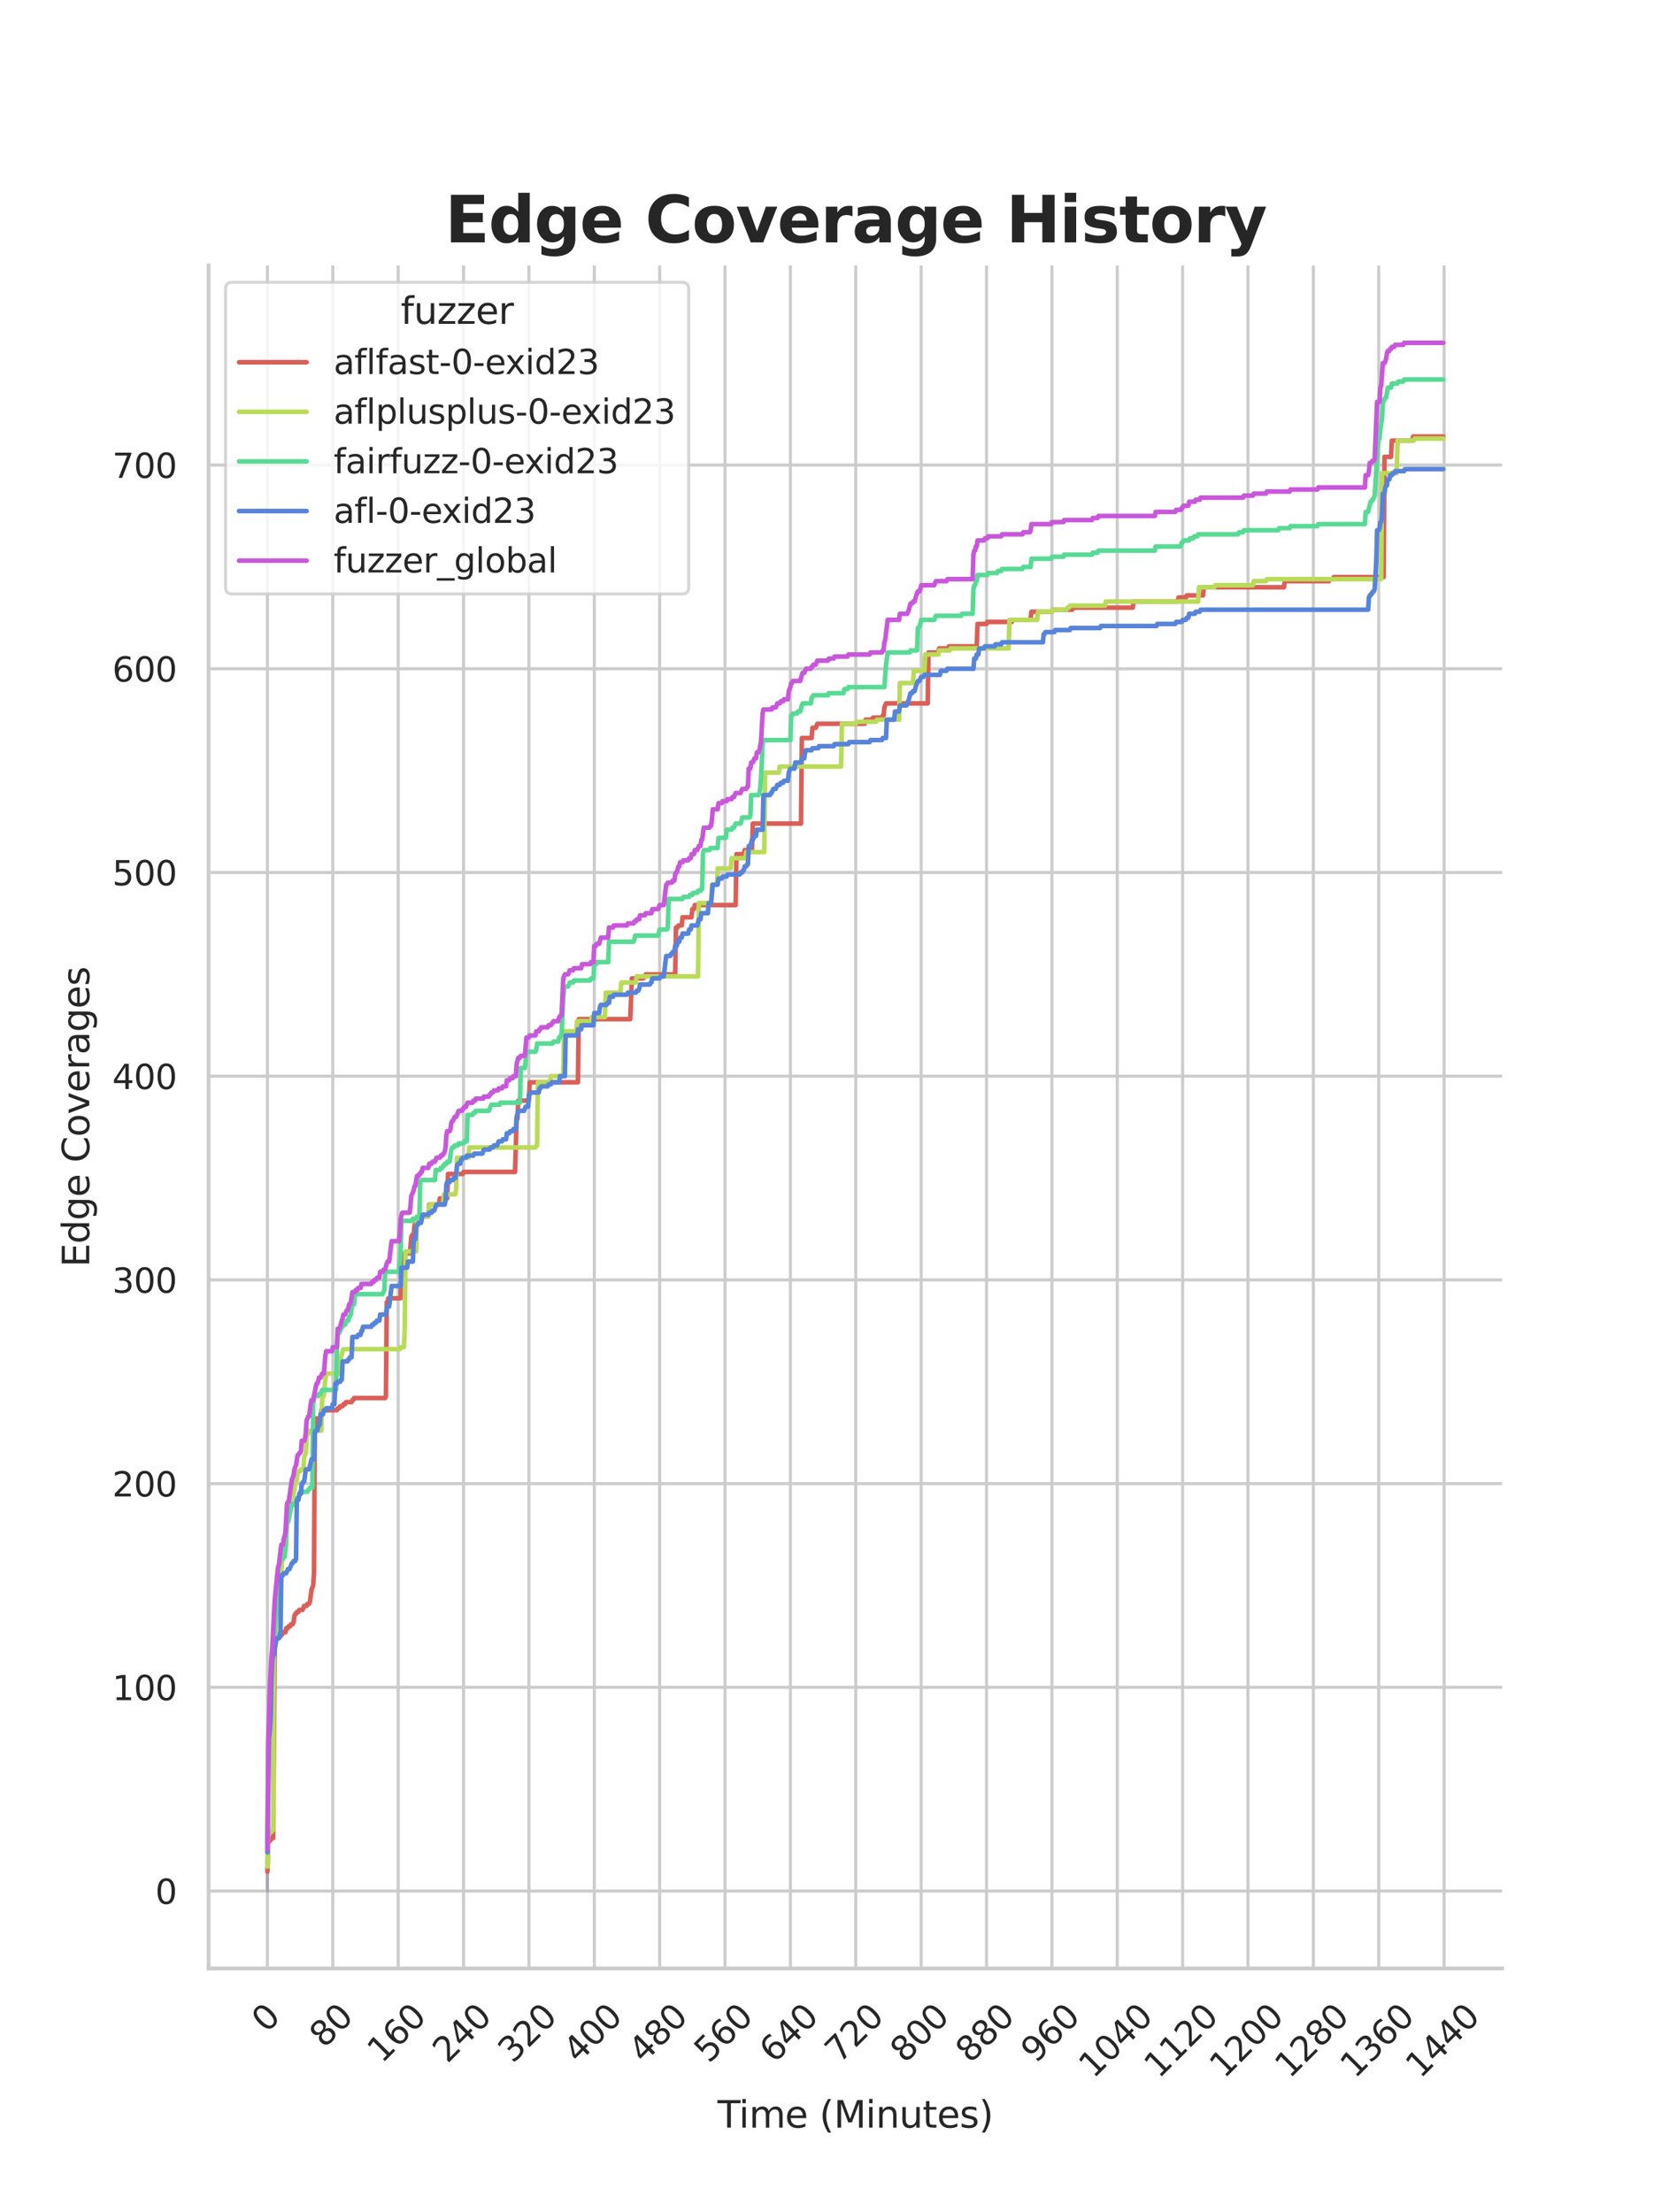 <?xml version="1.0" encoding="utf-8" standalone="no"?>
<!DOCTYPE svg PUBLIC "-//W3C//DTD SVG 1.1//EN"
  "http://www.w3.org/Graphics/SVG/1.1/DTD/svg11.dtd">
<svg xmlns:xlink="http://www.w3.org/1999/xlink" width="434.7pt" height="576pt" viewBox="0 0 434.7 576" xmlns="http://www.w3.org/2000/svg" version="1.1">
 <defs>
  <style type="text/css">*{stroke-linejoin: round; stroke-linecap: butt}</style>
 </defs>
 <g id="figure_1">
  <g id="patch_1">
   <path d="M 0 576 
L 434.7 576 
L 434.7 0 
L 0 0 
z
" style="fill: #ffffff"/>
  </g>
  <g id="axes_1">
   <g id="patch_2">
    <path d="M 54.337 512.64 
L 391.23 512.64 
L 391.23 69.12 
L 54.337 69.12 
z
" style="fill: #ffffff"/>
   </g>
   <g id="matplotlib.axis_1">
    <g id="xtick_1">
     <g id="line2d_1">
      <path d="M 69.651 512.64 
L 69.651 69.12 
" clip-path="url(#p937de9f097)" style="fill: none; stroke: #cccccc; stroke-width: 0.8; stroke-linecap: round"/>
     </g>
     <g id="text_1">
      <!-- 0 -->
      <g style="fill: #262626" transform="translate(69.388 529.627)rotate(-45)scale(0.088 -0.088)">
       <defs>
        <path id="DejaVuSans-30" d="M 2034 4250 
Q 1547 4250 1301 3770 
Q 1056 3291 1056 2328 
Q 1056 1369 1301 889 
Q 1547 409 2034 409 
Q 2525 409 2770 889 
Q 3016 1369 3016 2328 
Q 3016 3291 2770 3770 
Q 2525 4250 2034 4250 
z
M 2034 4750 
Q 2819 4750 3233 4129 
Q 3647 3509 3647 2328 
Q 3647 1150 3233 529 
Q 2819 -91 2034 -91 
Q 1250 -91 836 529 
Q 422 1150 422 2328 
Q 422 3509 836 4129 
Q 1250 4750 2034 4750 
z
" transform="scale(0.016)"/>
       </defs>
       <use xlink:href="#DejaVuSans-30"/>
      </g>
     </g>
    </g>
    <g id="xtick_2">
     <g id="line2d_2">
      <path d="M 86.677 512.64 
L 86.677 69.12 
" clip-path="url(#p937de9f097)" style="fill: none; stroke: #cccccc; stroke-width: 0.8; stroke-linecap: round"/>
     </g>
     <g id="text_2">
      <!-- 80 -->
      <g style="fill: #262626" transform="translate(84.435 533.586)rotate(-45)scale(0.088 -0.088)">
       <defs>
        <path id="DejaVuSans-38" d="M 2034 2216 
Q 1584 2216 1326 1975 
Q 1069 1734 1069 1313 
Q 1069 891 1326 650 
Q 1584 409 2034 409 
Q 2484 409 2743 651 
Q 3003 894 3003 1313 
Q 3003 1734 2745 1975 
Q 2488 2216 2034 2216 
z
M 1403 2484 
Q 997 2584 770 2862 
Q 544 3141 544 3541 
Q 544 4100 942 4425 
Q 1341 4750 2034 4750 
Q 2731 4750 3128 4425 
Q 3525 4100 3525 3541 
Q 3525 3141 3298 2862 
Q 3072 2584 2669 2484 
Q 3125 2378 3379 2068 
Q 3634 1759 3634 1313 
Q 3634 634 3220 271 
Q 2806 -91 2034 -91 
Q 1263 -91 848 271 
Q 434 634 434 1313 
Q 434 1759 690 2068 
Q 947 2378 1403 2484 
z
M 1172 3481 
Q 1172 3119 1398 2916 
Q 1625 2713 2034 2713 
Q 2441 2713 2670 2916 
Q 2900 3119 2900 3481 
Q 2900 3844 2670 4047 
Q 2441 4250 2034 4250 
Q 1625 4250 1398 4047 
Q 1172 3844 1172 3481 
z
" transform="scale(0.016)"/>
       </defs>
       <use xlink:href="#DejaVuSans-38"/>
       <use xlink:href="#DejaVuSans-30" x="63.623"/>
      </g>
     </g>
    </g>
    <g id="xtick_3">
     <g id="line2d_3">
      <path d="M 103.704 512.64 
L 103.704 69.12 
" clip-path="url(#p937de9f097)" style="fill: none; stroke: #cccccc; stroke-width: 0.8; stroke-linecap: round"/>
     </g>
     <g id="text_3">
      <!-- 160 -->
      <g style="fill: #262626" transform="translate(99.482 537.545)rotate(-45)scale(0.088 -0.088)">
       <defs>
        <path id="DejaVuSans-31" d="M 794 531 
L 1825 531 
L 1825 4091 
L 703 3866 
L 703 4441 
L 1819 4666 
L 2450 4666 
L 2450 531 
L 3481 531 
L 3481 0 
L 794 0 
L 794 531 
z
" transform="scale(0.016)"/>
        <path id="DejaVuSans-36" d="M 2113 2584 
Q 1688 2584 1439 2293 
Q 1191 2003 1191 1497 
Q 1191 994 1439 701 
Q 1688 409 2113 409 
Q 2538 409 2786 701 
Q 3034 994 3034 1497 
Q 3034 2003 2786 2293 
Q 2538 2584 2113 2584 
z
M 3366 4563 
L 3366 3988 
Q 3128 4100 2886 4159 
Q 2644 4219 2406 4219 
Q 1781 4219 1451 3797 
Q 1122 3375 1075 2522 
Q 1259 2794 1537 2939 
Q 1816 3084 2150 3084 
Q 2853 3084 3261 2657 
Q 3669 2231 3669 1497 
Q 3669 778 3244 343 
Q 2819 -91 2113 -91 
Q 1303 -91 875 529 
Q 447 1150 447 2328 
Q 447 3434 972 4092 
Q 1497 4750 2381 4750 
Q 2619 4750 2861 4703 
Q 3103 4656 3366 4563 
z
" transform="scale(0.016)"/>
       </defs>
       <use xlink:href="#DejaVuSans-31"/>
       <use xlink:href="#DejaVuSans-36" x="63.623"/>
       <use xlink:href="#DejaVuSans-30" x="127.246"/>
      </g>
     </g>
    </g>
    <g id="xtick_4">
     <g id="line2d_4">
      <path d="M 120.731 512.64 
L 120.731 69.12 
" clip-path="url(#p937de9f097)" style="fill: none; stroke: #cccccc; stroke-width: 0.8; stroke-linecap: round"/>
     </g>
     <g id="text_4">
      <!-- 240 -->
      <g style="fill: #262626" transform="translate(116.509 537.545)rotate(-45)scale(0.088 -0.088)">
       <defs>
        <path id="DejaVuSans-32" d="M 1228 531 
L 3431 531 
L 3431 0 
L 469 0 
L 469 531 
Q 828 903 1448 1529 
Q 2069 2156 2228 2338 
Q 2531 2678 2651 2914 
Q 2772 3150 2772 3378 
Q 2772 3750 2511 3984 
Q 2250 4219 1831 4219 
Q 1534 4219 1204 4116 
Q 875 4013 500 3803 
L 500 4441 
Q 881 4594 1212 4672 
Q 1544 4750 1819 4750 
Q 2544 4750 2975 4387 
Q 3406 4025 3406 3419 
Q 3406 3131 3298 2873 
Q 3191 2616 2906 2266 
Q 2828 2175 2409 1742 
Q 1991 1309 1228 531 
z
" transform="scale(0.016)"/>
        <path id="DejaVuSans-34" d="M 2419 4116 
L 825 1625 
L 2419 1625 
L 2419 4116 
z
M 2253 4666 
L 3047 4666 
L 3047 1625 
L 3713 1625 
L 3713 1100 
L 3047 1100 
L 3047 0 
L 2419 0 
L 2419 1100 
L 313 1100 
L 313 1709 
L 2253 4666 
z
" transform="scale(0.016)"/>
       </defs>
       <use xlink:href="#DejaVuSans-32"/>
       <use xlink:href="#DejaVuSans-34" x="63.623"/>
       <use xlink:href="#DejaVuSans-30" x="127.246"/>
      </g>
     </g>
    </g>
    <g id="xtick_5">
     <g id="line2d_5">
      <path d="M 137.757 512.64 
L 137.757 69.12 
" clip-path="url(#p937de9f097)" style="fill: none; stroke: #cccccc; stroke-width: 0.8; stroke-linecap: round"/>
     </g>
     <g id="text_5">
      <!-- 320 -->
      <g style="fill: #262626" transform="translate(133.536 537.545)rotate(-45)scale(0.088 -0.088)">
       <defs>
        <path id="DejaVuSans-33" d="M 2597 2516 
Q 3050 2419 3304 2112 
Q 3559 1806 3559 1356 
Q 3559 666 3084 287 
Q 2609 -91 1734 -91 
Q 1441 -91 1130 -33 
Q 819 25 488 141 
L 488 750 
Q 750 597 1062 519 
Q 1375 441 1716 441 
Q 2309 441 2620 675 
Q 2931 909 2931 1356 
Q 2931 1769 2642 2001 
Q 2353 2234 1838 2234 
L 1294 2234 
L 1294 2753 
L 1863 2753 
Q 2328 2753 2575 2939 
Q 2822 3125 2822 3475 
Q 2822 3834 2567 4026 
Q 2313 4219 1838 4219 
Q 1578 4219 1281 4162 
Q 984 4106 628 3988 
L 628 4550 
Q 988 4650 1302 4700 
Q 1616 4750 1894 4750 
Q 2613 4750 3031 4423 
Q 3450 4097 3450 3541 
Q 3450 3153 3228 2886 
Q 3006 2619 2597 2516 
z
" transform="scale(0.016)"/>
       </defs>
       <use xlink:href="#DejaVuSans-33"/>
       <use xlink:href="#DejaVuSans-32" x="63.623"/>
       <use xlink:href="#DejaVuSans-30" x="127.246"/>
      </g>
     </g>
    </g>
    <g id="xtick_6">
     <g id="line2d_6">
      <path d="M 154.784 512.64 
L 154.784 69.12 
" clip-path="url(#p937de9f097)" style="fill: none; stroke: #cccccc; stroke-width: 0.8; stroke-linecap: round"/>
     </g>
     <g id="text_6">
      <!-- 400 -->
      <g style="fill: #262626" transform="translate(150.562 537.545)rotate(-45)scale(0.088 -0.088)">
       <use xlink:href="#DejaVuSans-34"/>
       <use xlink:href="#DejaVuSans-30" x="63.623"/>
       <use xlink:href="#DejaVuSans-30" x="127.246"/>
      </g>
     </g>
    </g>
    <g id="xtick_7">
     <g id="line2d_7">
      <path d="M 171.81 512.64 
L 171.81 69.12 
" clip-path="url(#p937de9f097)" style="fill: none; stroke: #cccccc; stroke-width: 0.8; stroke-linecap: round"/>
     </g>
     <g id="text_7">
      <!-- 480 -->
      <g style="fill: #262626" transform="translate(167.589 537.545)rotate(-45)scale(0.088 -0.088)">
       <use xlink:href="#DejaVuSans-34"/>
       <use xlink:href="#DejaVuSans-38" x="63.623"/>
       <use xlink:href="#DejaVuSans-30" x="127.246"/>
      </g>
     </g>
    </g>
    <g id="xtick_8">
     <g id="line2d_8">
      <path d="M 188.837 512.64 
L 188.837 69.12 
" clip-path="url(#p937de9f097)" style="fill: none; stroke: #cccccc; stroke-width: 0.8; stroke-linecap: round"/>
     </g>
     <g id="text_8">
      <!-- 560 -->
      <g style="fill: #262626" transform="translate(184.615 537.545)rotate(-45)scale(0.088 -0.088)">
       <defs>
        <path id="DejaVuSans-35" d="M 691 4666 
L 3169 4666 
L 3169 4134 
L 1269 4134 
L 1269 2991 
Q 1406 3038 1543 3061 
Q 1681 3084 1819 3084 
Q 2600 3084 3056 2656 
Q 3513 2228 3513 1497 
Q 3513 744 3044 326 
Q 2575 -91 1722 -91 
Q 1428 -91 1123 -41 
Q 819 9 494 109 
L 494 744 
Q 775 591 1075 516 
Q 1375 441 1709 441 
Q 2250 441 2565 725 
Q 2881 1009 2881 1497 
Q 2881 1984 2565 2268 
Q 2250 2553 1709 2553 
Q 1456 2553 1204 2497 
Q 953 2441 691 2322 
L 691 4666 
z
" transform="scale(0.016)"/>
       </defs>
       <use xlink:href="#DejaVuSans-35"/>
       <use xlink:href="#DejaVuSans-36" x="63.623"/>
       <use xlink:href="#DejaVuSans-30" x="127.246"/>
      </g>
     </g>
    </g>
    <g id="xtick_9">
     <g id="line2d_9">
      <path d="M 205.864 512.64 
L 205.864 69.12 
" clip-path="url(#p937de9f097)" style="fill: none; stroke: #cccccc; stroke-width: 0.8; stroke-linecap: round"/>
     </g>
     <g id="text_9">
      <!-- 640 -->
      <g style="fill: #262626" transform="translate(201.642 537.545)rotate(-45)scale(0.088 -0.088)">
       <use xlink:href="#DejaVuSans-36"/>
       <use xlink:href="#DejaVuSans-34" x="63.623"/>
       <use xlink:href="#DejaVuSans-30" x="127.246"/>
      </g>
     </g>
    </g>
    <g id="xtick_10">
     <g id="line2d_10">
      <path d="M 222.89 512.64 
L 222.89 69.12 
" clip-path="url(#p937de9f097)" style="fill: none; stroke: #cccccc; stroke-width: 0.8; stroke-linecap: round"/>
     </g>
     <g id="text_10">
      <!-- 720 -->
      <g style="fill: #262626" transform="translate(218.669 537.545)rotate(-45)scale(0.088 -0.088)">
       <defs>
        <path id="DejaVuSans-37" d="M 525 4666 
L 3525 4666 
L 3525 4397 
L 1831 0 
L 1172 0 
L 2766 4134 
L 525 4134 
L 525 4666 
z
" transform="scale(0.016)"/>
       </defs>
       <use xlink:href="#DejaVuSans-37"/>
       <use xlink:href="#DejaVuSans-32" x="63.623"/>
       <use xlink:href="#DejaVuSans-30" x="127.246"/>
      </g>
     </g>
    </g>
    <g id="xtick_11">
     <g id="line2d_11">
      <path d="M 239.917 512.64 
L 239.917 69.12 
" clip-path="url(#p937de9f097)" style="fill: none; stroke: #cccccc; stroke-width: 0.8; stroke-linecap: round"/>
     </g>
     <g id="text_11">
      <!-- 800 -->
      <g style="fill: #262626" transform="translate(235.695 537.545)rotate(-45)scale(0.088 -0.088)">
       <use xlink:href="#DejaVuSans-38"/>
       <use xlink:href="#DejaVuSans-30" x="63.623"/>
       <use xlink:href="#DejaVuSans-30" x="127.246"/>
      </g>
     </g>
    </g>
    <g id="xtick_12">
     <g id="line2d_12">
      <path d="M 256.943 512.64 
L 256.943 69.12 
" clip-path="url(#p937de9f097)" style="fill: none; stroke: #cccccc; stroke-width: 0.8; stroke-linecap: round"/>
     </g>
     <g id="text_12">
      <!-- 880 -->
      <g style="fill: #262626" transform="translate(252.722 537.545)rotate(-45)scale(0.088 -0.088)">
       <use xlink:href="#DejaVuSans-38"/>
       <use xlink:href="#DejaVuSans-38" x="63.623"/>
       <use xlink:href="#DejaVuSans-30" x="127.246"/>
      </g>
     </g>
    </g>
    <g id="xtick_13">
     <g id="line2d_13">
      <path d="M 273.97 512.64 
L 273.97 69.12 
" clip-path="url(#p937de9f097)" style="fill: none; stroke: #cccccc; stroke-width: 0.8; stroke-linecap: round"/>
     </g>
     <g id="text_13">
      <!-- 960 -->
      <g style="fill: #262626" transform="translate(269.748 537.545)rotate(-45)scale(0.088 -0.088)">
       <defs>
        <path id="DejaVuSans-39" d="M 703 97 
L 703 672 
Q 941 559 1184 500 
Q 1428 441 1663 441 
Q 2288 441 2617 861 
Q 2947 1281 2994 2138 
Q 2813 1869 2534 1725 
Q 2256 1581 1919 1581 
Q 1219 1581 811 2004 
Q 403 2428 403 3163 
Q 403 3881 828 4315 
Q 1253 4750 1959 4750 
Q 2769 4750 3195 4129 
Q 3622 3509 3622 2328 
Q 3622 1225 3098 567 
Q 2575 -91 1691 -91 
Q 1453 -91 1209 -44 
Q 966 3 703 97 
z
M 1959 2075 
Q 2384 2075 2632 2365 
Q 2881 2656 2881 3163 
Q 2881 3666 2632 3958 
Q 2384 4250 1959 4250 
Q 1534 4250 1286 3958 
Q 1038 3666 1038 3163 
Q 1038 2656 1286 2365 
Q 1534 2075 1959 2075 
z
" transform="scale(0.016)"/>
       </defs>
       <use xlink:href="#DejaVuSans-39"/>
       <use xlink:href="#DejaVuSans-36" x="63.623"/>
       <use xlink:href="#DejaVuSans-30" x="127.246"/>
      </g>
     </g>
    </g>
    <g id="xtick_14">
     <g id="line2d_14">
      <path d="M 290.997 512.64 
L 290.997 69.12 
" clip-path="url(#p937de9f097)" style="fill: none; stroke: #cccccc; stroke-width: 0.8; stroke-linecap: round"/>
     </g>
     <g id="text_14">
      <!-- 1040 -->
      <g style="fill: #262626" transform="translate(284.795 541.505)rotate(-45)scale(0.088 -0.088)">
       <use xlink:href="#DejaVuSans-31"/>
       <use xlink:href="#DejaVuSans-30" x="63.623"/>
       <use xlink:href="#DejaVuSans-34" x="127.246"/>
       <use xlink:href="#DejaVuSans-30" x="190.869"/>
      </g>
     </g>
    </g>
    <g id="xtick_15">
     <g id="line2d_15">
      <path d="M 308.023 512.64 
L 308.023 69.12 
" clip-path="url(#p937de9f097)" style="fill: none; stroke: #cccccc; stroke-width: 0.8; stroke-linecap: round"/>
     </g>
     <g id="text_15">
      <!-- 1120 -->
      <g style="fill: #262626" transform="translate(301.822 541.505)rotate(-45)scale(0.088 -0.088)">
       <use xlink:href="#DejaVuSans-31"/>
       <use xlink:href="#DejaVuSans-31" x="63.623"/>
       <use xlink:href="#DejaVuSans-32" x="127.246"/>
       <use xlink:href="#DejaVuSans-30" x="190.869"/>
      </g>
     </g>
    </g>
    <g id="xtick_16">
     <g id="line2d_16">
      <path d="M 325.05 512.64 
L 325.05 69.12 
" clip-path="url(#p937de9f097)" style="fill: none; stroke: #cccccc; stroke-width: 0.8; stroke-linecap: round"/>
     </g>
     <g id="text_16">
      <!-- 1200 -->
      <g style="fill: #262626" transform="translate(318.849 541.505)rotate(-45)scale(0.088 -0.088)">
       <use xlink:href="#DejaVuSans-31"/>
       <use xlink:href="#DejaVuSans-32" x="63.623"/>
       <use xlink:href="#DejaVuSans-30" x="127.246"/>
       <use xlink:href="#DejaVuSans-30" x="190.869"/>
      </g>
     </g>
    </g>
    <g id="xtick_17">
     <g id="line2d_17">
      <path d="M 342.076 512.64 
L 342.076 69.12 
" clip-path="url(#p937de9f097)" style="fill: none; stroke: #cccccc; stroke-width: 0.8; stroke-linecap: round"/>
     </g>
     <g id="text_17">
      <!-- 1280 -->
      <g style="fill: #262626" transform="translate(335.875 541.505)rotate(-45)scale(0.088 -0.088)">
       <use xlink:href="#DejaVuSans-31"/>
       <use xlink:href="#DejaVuSans-32" x="63.623"/>
       <use xlink:href="#DejaVuSans-38" x="127.246"/>
       <use xlink:href="#DejaVuSans-30" x="190.869"/>
      </g>
     </g>
    </g>
    <g id="xtick_18">
     <g id="line2d_18">
      <path d="M 359.103 512.64 
L 359.103 69.12 
" clip-path="url(#p937de9f097)" style="fill: none; stroke: #cccccc; stroke-width: 0.8; stroke-linecap: round"/>
     </g>
     <g id="text_18">
      <!-- 1360 -->
      <g style="fill: #262626" transform="translate(352.902 541.505)rotate(-45)scale(0.088 -0.088)">
       <use xlink:href="#DejaVuSans-31"/>
       <use xlink:href="#DejaVuSans-33" x="63.623"/>
       <use xlink:href="#DejaVuSans-36" x="127.246"/>
       <use xlink:href="#DejaVuSans-30" x="190.869"/>
      </g>
     </g>
    </g>
    <g id="xtick_19">
     <g id="line2d_19">
      <path d="M 376.13 512.64 
L 376.13 69.12 
" clip-path="url(#p937de9f097)" style="fill: none; stroke: #cccccc; stroke-width: 0.8; stroke-linecap: round"/>
     </g>
     <g id="text_19">
      <!-- 1440 -->
      <g style="fill: #262626" transform="translate(369.928 541.505)rotate(-45)scale(0.088 -0.088)">
       <use xlink:href="#DejaVuSans-31"/>
       <use xlink:href="#DejaVuSans-34" x="63.623"/>
       <use xlink:href="#DejaVuSans-34" x="127.246"/>
       <use xlink:href="#DejaVuSans-30" x="190.869"/>
      </g>
     </g>
    </g>
    <g id="text_20">
     <!-- Time (Minutes) -->
     <g style="fill: #262626" transform="translate(186.874 554.093)scale(0.096 -0.096)">
      <defs>
       <path id="DejaVuSans-54" d="M -19 4666 
L 3928 4666 
L 3928 4134 
L 2272 4134 
L 2272 0 
L 1638 0 
L 1638 4134 
L -19 4134 
L -19 4666 
z
" transform="scale(0.016)"/>
       <path id="DejaVuSans-69" d="M 603 3500 
L 1178 3500 
L 1178 0 
L 603 0 
L 603 3500 
z
M 603 4863 
L 1178 4863 
L 1178 4134 
L 603 4134 
L 603 4863 
z
" transform="scale(0.016)"/>
       <path id="DejaVuSans-6d" d="M 3328 2828 
Q 3544 3216 3844 3400 
Q 4144 3584 4550 3584 
Q 5097 3584 5394 3201 
Q 5691 2819 5691 2113 
L 5691 0 
L 5113 0 
L 5113 2094 
Q 5113 2597 4934 2840 
Q 4756 3084 4391 3084 
Q 3944 3084 3684 2787 
Q 3425 2491 3425 1978 
L 3425 0 
L 2847 0 
L 2847 2094 
Q 2847 2600 2669 2842 
Q 2491 3084 2119 3084 
Q 1678 3084 1418 2786 
Q 1159 2488 1159 1978 
L 1159 0 
L 581 0 
L 581 3500 
L 1159 3500 
L 1159 2956 
Q 1356 3278 1631 3431 
Q 1906 3584 2284 3584 
Q 2666 3584 2933 3390 
Q 3200 3197 3328 2828 
z
" transform="scale(0.016)"/>
       <path id="DejaVuSans-65" d="M 3597 1894 
L 3597 1613 
L 953 1613 
Q 991 1019 1311 708 
Q 1631 397 2203 397 
Q 2534 397 2845 478 
Q 3156 559 3463 722 
L 3463 178 
Q 3153 47 2828 -22 
Q 2503 -91 2169 -91 
Q 1331 -91 842 396 
Q 353 884 353 1716 
Q 353 2575 817 3079 
Q 1281 3584 2069 3584 
Q 2775 3584 3186 3129 
Q 3597 2675 3597 1894 
z
M 3022 2063 
Q 3016 2534 2758 2815 
Q 2500 3097 2075 3097 
Q 1594 3097 1305 2825 
Q 1016 2553 972 2059 
L 3022 2063 
z
" transform="scale(0.016)"/>
       <path id="DejaVuSans-20" transform="scale(0.016)"/>
       <path id="DejaVuSans-28" d="M 1984 4856 
Q 1566 4138 1362 3434 
Q 1159 2731 1159 2009 
Q 1159 1288 1364 580 
Q 1569 -128 1984 -844 
L 1484 -844 
Q 1016 -109 783 600 
Q 550 1309 550 2009 
Q 550 2706 781 3412 
Q 1013 4119 1484 4856 
L 1984 4856 
z
" transform="scale(0.016)"/>
       <path id="DejaVuSans-4d" d="M 628 4666 
L 1569 4666 
L 2759 1491 
L 3956 4666 
L 4897 4666 
L 4897 0 
L 4281 0 
L 4281 4097 
L 3078 897 
L 2444 897 
L 1241 4097 
L 1241 0 
L 628 0 
L 628 4666 
z
" transform="scale(0.016)"/>
       <path id="DejaVuSans-6e" d="M 3513 2113 
L 3513 0 
L 2938 0 
L 2938 2094 
Q 2938 2591 2744 2837 
Q 2550 3084 2163 3084 
Q 1697 3084 1428 2787 
Q 1159 2491 1159 1978 
L 1159 0 
L 581 0 
L 581 3500 
L 1159 3500 
L 1159 2956 
Q 1366 3272 1645 3428 
Q 1925 3584 2291 3584 
Q 2894 3584 3203 3211 
Q 3513 2838 3513 2113 
z
" transform="scale(0.016)"/>
       <path id="DejaVuSans-75" d="M 544 1381 
L 544 3500 
L 1119 3500 
L 1119 1403 
Q 1119 906 1312 657 
Q 1506 409 1894 409 
Q 2359 409 2629 706 
Q 2900 1003 2900 1516 
L 2900 3500 
L 3475 3500 
L 3475 0 
L 2900 0 
L 2900 538 
Q 2691 219 2414 64 
Q 2138 -91 1772 -91 
Q 1169 -91 856 284 
Q 544 659 544 1381 
z
M 1991 3584 
L 1991 3584 
z
" transform="scale(0.016)"/>
       <path id="DejaVuSans-74" d="M 1172 4494 
L 1172 3500 
L 2356 3500 
L 2356 3053 
L 1172 3053 
L 1172 1153 
Q 1172 725 1289 603 
Q 1406 481 1766 481 
L 2356 481 
L 2356 0 
L 1766 0 
Q 1100 0 847 248 
Q 594 497 594 1153 
L 594 3053 
L 172 3053 
L 172 3500 
L 594 3500 
L 594 4494 
L 1172 4494 
z
" transform="scale(0.016)"/>
       <path id="DejaVuSans-73" d="M 2834 3397 
L 2834 2853 
Q 2591 2978 2328 3040 
Q 2066 3103 1784 3103 
Q 1356 3103 1142 2972 
Q 928 2841 928 2578 
Q 928 2378 1081 2264 
Q 1234 2150 1697 2047 
L 1894 2003 
Q 2506 1872 2764 1633 
Q 3022 1394 3022 966 
Q 3022 478 2636 193 
Q 2250 -91 1575 -91 
Q 1294 -91 989 -36 
Q 684 19 347 128 
L 347 722 
Q 666 556 975 473 
Q 1284 391 1588 391 
Q 1994 391 2212 530 
Q 2431 669 2431 922 
Q 2431 1156 2273 1281 
Q 2116 1406 1581 1522 
L 1381 1569 
Q 847 1681 609 1914 
Q 372 2147 372 2553 
Q 372 3047 722 3315 
Q 1072 3584 1716 3584 
Q 2034 3584 2315 3537 
Q 2597 3491 2834 3397 
z
" transform="scale(0.016)"/>
       <path id="DejaVuSans-29" d="M 513 4856 
L 1013 4856 
Q 1481 4119 1714 3412 
Q 1947 2706 1947 2009 
Q 1947 1309 1714 600 
Q 1481 -109 1013 -844 
L 513 -844 
Q 928 -128 1133 580 
Q 1338 1288 1338 2009 
Q 1338 2731 1133 3434 
Q 928 4138 513 4856 
z
" transform="scale(0.016)"/>
      </defs>
      <use xlink:href="#DejaVuSans-54"/>
      <use xlink:href="#DejaVuSans-69" x="57.959"/>
      <use xlink:href="#DejaVuSans-6d" x="85.742"/>
      <use xlink:href="#DejaVuSans-65" x="183.154"/>
      <use xlink:href="#DejaVuSans-20" x="244.678"/>
      <use xlink:href="#DejaVuSans-28" x="276.465"/>
      <use xlink:href="#DejaVuSans-4d" x="315.479"/>
      <use xlink:href="#DejaVuSans-69" x="401.758"/>
      <use xlink:href="#DejaVuSans-6e" x="429.541"/>
      <use xlink:href="#DejaVuSans-75" x="492.92"/>
      <use xlink:href="#DejaVuSans-74" x="556.299"/>
      <use xlink:href="#DejaVuSans-65" x="595.508"/>
      <use xlink:href="#DejaVuSans-73" x="657.031"/>
      <use xlink:href="#DejaVuSans-29" x="709.131"/>
     </g>
    </g>
   </g>
   <g id="matplotlib.axis_2">
    <g id="ytick_1">
     <g id="line2d_20">
      <path d="M 54.337 492.48 
L 391.23 492.48 
" clip-path="url(#p937de9f097)" style="fill: none; stroke: #cccccc; stroke-width: 0.8; stroke-linecap: round"/>
     </g>
     <g id="text_21">
      <!-- 0 -->
      <g style="fill: #262626" transform="translate(40.438 495.823)scale(0.088 -0.088)">
       <use xlink:href="#DejaVuSans-30"/>
      </g>
     </g>
    </g>
    <g id="ytick_2">
     <g id="line2d_21">
      <path d="M 54.337 439.427 
L 391.23 439.427 
" clip-path="url(#p937de9f097)" style="fill: none; stroke: #cccccc; stroke-width: 0.8; stroke-linecap: round"/>
     </g>
     <g id="text_22">
      <!-- 100 -->
      <g style="fill: #262626" transform="translate(29.241 442.771)scale(0.088 -0.088)">
       <use xlink:href="#DejaVuSans-31"/>
       <use xlink:href="#DejaVuSans-30" x="63.623"/>
       <use xlink:href="#DejaVuSans-30" x="127.246"/>
      </g>
     </g>
    </g>
    <g id="ytick_3">
     <g id="line2d_22">
      <path d="M 54.337 386.375 
L 391.23 386.375 
" clip-path="url(#p937de9f097)" style="fill: none; stroke: #cccccc; stroke-width: 0.8; stroke-linecap: round"/>
     </g>
     <g id="text_23">
      <!-- 200 -->
      <g style="fill: #262626" transform="translate(29.241 389.718)scale(0.088 -0.088)">
       <use xlink:href="#DejaVuSans-32"/>
       <use xlink:href="#DejaVuSans-30" x="63.623"/>
       <use xlink:href="#DejaVuSans-30" x="127.246"/>
      </g>
     </g>
    </g>
    <g id="ytick_4">
     <g id="line2d_23">
      <path d="M 54.337 333.322 
L 391.23 333.322 
" clip-path="url(#p937de9f097)" style="fill: none; stroke: #cccccc; stroke-width: 0.8; stroke-linecap: round"/>
     </g>
     <g id="text_24">
      <!-- 300 -->
      <g style="fill: #262626" transform="translate(29.241 336.665)scale(0.088 -0.088)">
       <use xlink:href="#DejaVuSans-33"/>
       <use xlink:href="#DejaVuSans-30" x="63.623"/>
       <use xlink:href="#DejaVuSans-30" x="127.246"/>
      </g>
     </g>
    </g>
    <g id="ytick_5">
     <g id="line2d_24">
      <path d="M 54.337 280.269 
L 391.23 280.269 
" clip-path="url(#p937de9f097)" style="fill: none; stroke: #cccccc; stroke-width: 0.8; stroke-linecap: round"/>
     </g>
     <g id="text_25">
      <!-- 400 -->
      <g style="fill: #262626" transform="translate(29.241 283.613)scale(0.088 -0.088)">
       <use xlink:href="#DejaVuSans-34"/>
       <use xlink:href="#DejaVuSans-30" x="63.623"/>
       <use xlink:href="#DejaVuSans-30" x="127.246"/>
      </g>
     </g>
    </g>
    <g id="ytick_6">
     <g id="line2d_25">
      <path d="M 54.337 227.217 
L 391.23 227.217 
" clip-path="url(#p937de9f097)" style="fill: none; stroke: #cccccc; stroke-width: 0.8; stroke-linecap: round"/>
     </g>
     <g id="text_26">
      <!-- 500 -->
      <g style="fill: #262626" transform="translate(29.241 230.56)scale(0.088 -0.088)">
       <use xlink:href="#DejaVuSans-35"/>
       <use xlink:href="#DejaVuSans-30" x="63.623"/>
       <use xlink:href="#DejaVuSans-30" x="127.246"/>
      </g>
     </g>
    </g>
    <g id="ytick_7">
     <g id="line2d_26">
      <path d="M 54.337 174.164 
L 391.23 174.164 
" clip-path="url(#p937de9f097)" style="fill: none; stroke: #cccccc; stroke-width: 0.8; stroke-linecap: round"/>
     </g>
     <g id="text_27">
      <!-- 600 -->
      <g style="fill: #262626" transform="translate(29.241 177.508)scale(0.088 -0.088)">
       <use xlink:href="#DejaVuSans-36"/>
       <use xlink:href="#DejaVuSans-30" x="63.623"/>
       <use xlink:href="#DejaVuSans-30" x="127.246"/>
      </g>
     </g>
    </g>
    <g id="ytick_8">
     <g id="line2d_27">
      <path d="M 54.337 121.112 
L 391.23 121.112 
" clip-path="url(#p937de9f097)" style="fill: none; stroke: #cccccc; stroke-width: 0.8; stroke-linecap: round"/>
     </g>
     <g id="text_28">
      <!-- 700 -->
      <g style="fill: #262626" transform="translate(29.241 124.455)scale(0.088 -0.088)">
       <use xlink:href="#DejaVuSans-37"/>
       <use xlink:href="#DejaVuSans-30" x="63.623"/>
       <use xlink:href="#DejaVuSans-30" x="127.246"/>
      </g>
     </g>
    </g>
    <g id="text_29">
     <!-- Edge Coverages -->
     <g style="fill: #262626" transform="translate(23.244 329.986)rotate(-90)scale(0.096 -0.096)">
      <defs>
       <path id="DejaVuSans-45" d="M 628 4666 
L 3578 4666 
L 3578 4134 
L 1259 4134 
L 1259 2753 
L 3481 2753 
L 3481 2222 
L 1259 2222 
L 1259 531 
L 3634 531 
L 3634 0 
L 628 0 
L 628 4666 
z
" transform="scale(0.016)"/>
       <path id="DejaVuSans-64" d="M 2906 2969 
L 2906 4863 
L 3481 4863 
L 3481 0 
L 2906 0 
L 2906 525 
Q 2725 213 2448 61 
Q 2172 -91 1784 -91 
Q 1150 -91 751 415 
Q 353 922 353 1747 
Q 353 2572 751 3078 
Q 1150 3584 1784 3584 
Q 2172 3584 2448 3432 
Q 2725 3281 2906 2969 
z
M 947 1747 
Q 947 1113 1208 752 
Q 1469 391 1925 391 
Q 2381 391 2643 752 
Q 2906 1113 2906 1747 
Q 2906 2381 2643 2742 
Q 2381 3103 1925 3103 
Q 1469 3103 1208 2742 
Q 947 2381 947 1747 
z
" transform="scale(0.016)"/>
       <path id="DejaVuSans-67" d="M 2906 1791 
Q 2906 2416 2648 2759 
Q 2391 3103 1925 3103 
Q 1463 3103 1205 2759 
Q 947 2416 947 1791 
Q 947 1169 1205 825 
Q 1463 481 1925 481 
Q 2391 481 2648 825 
Q 2906 1169 2906 1791 
z
M 3481 434 
Q 3481 -459 3084 -895 
Q 2688 -1331 1869 -1331 
Q 1566 -1331 1297 -1286 
Q 1028 -1241 775 -1147 
L 775 -588 
Q 1028 -725 1275 -790 
Q 1522 -856 1778 -856 
Q 2344 -856 2625 -561 
Q 2906 -266 2906 331 
L 2906 616 
Q 2728 306 2450 153 
Q 2172 0 1784 0 
Q 1141 0 747 490 
Q 353 981 353 1791 
Q 353 2603 747 3093 
Q 1141 3584 1784 3584 
Q 2172 3584 2450 3431 
Q 2728 3278 2906 2969 
L 2906 3500 
L 3481 3500 
L 3481 434 
z
" transform="scale(0.016)"/>
       <path id="DejaVuSans-43" d="M 4122 4306 
L 4122 3641 
Q 3803 3938 3442 4084 
Q 3081 4231 2675 4231 
Q 1875 4231 1450 3742 
Q 1025 3253 1025 2328 
Q 1025 1406 1450 917 
Q 1875 428 2675 428 
Q 3081 428 3442 575 
Q 3803 722 4122 1019 
L 4122 359 
Q 3791 134 3420 21 
Q 3050 -91 2638 -91 
Q 1578 -91 968 557 
Q 359 1206 359 2328 
Q 359 3453 968 4101 
Q 1578 4750 2638 4750 
Q 3056 4750 3426 4639 
Q 3797 4528 4122 4306 
z
" transform="scale(0.016)"/>
       <path id="DejaVuSans-6f" d="M 1959 3097 
Q 1497 3097 1228 2736 
Q 959 2375 959 1747 
Q 959 1119 1226 758 
Q 1494 397 1959 397 
Q 2419 397 2687 759 
Q 2956 1122 2956 1747 
Q 2956 2369 2687 2733 
Q 2419 3097 1959 3097 
z
M 1959 3584 
Q 2709 3584 3137 3096 
Q 3566 2609 3566 1747 
Q 3566 888 3137 398 
Q 2709 -91 1959 -91 
Q 1206 -91 779 398 
Q 353 888 353 1747 
Q 353 2609 779 3096 
Q 1206 3584 1959 3584 
z
" transform="scale(0.016)"/>
       <path id="DejaVuSans-76" d="M 191 3500 
L 800 3500 
L 1894 563 
L 2988 3500 
L 3597 3500 
L 2284 0 
L 1503 0 
L 191 3500 
z
" transform="scale(0.016)"/>
       <path id="DejaVuSans-72" d="M 2631 2963 
Q 2534 3019 2420 3045 
Q 2306 3072 2169 3072 
Q 1681 3072 1420 2755 
Q 1159 2438 1159 1844 
L 1159 0 
L 581 0 
L 581 3500 
L 1159 3500 
L 1159 2956 
Q 1341 3275 1631 3429 
Q 1922 3584 2338 3584 
Q 2397 3584 2469 3576 
Q 2541 3569 2628 3553 
L 2631 2963 
z
" transform="scale(0.016)"/>
       <path id="DejaVuSans-61" d="M 2194 1759 
Q 1497 1759 1228 1600 
Q 959 1441 959 1056 
Q 959 750 1161 570 
Q 1363 391 1709 391 
Q 2188 391 2477 730 
Q 2766 1069 2766 1631 
L 2766 1759 
L 2194 1759 
z
M 3341 1997 
L 3341 0 
L 2766 0 
L 2766 531 
Q 2569 213 2275 61 
Q 1981 -91 1556 -91 
Q 1019 -91 701 211 
Q 384 513 384 1019 
Q 384 1609 779 1909 
Q 1175 2209 1959 2209 
L 2766 2209 
L 2766 2266 
Q 2766 2663 2505 2880 
Q 2244 3097 1772 3097 
Q 1472 3097 1187 3025 
Q 903 2953 641 2809 
L 641 3341 
Q 956 3463 1253 3523 
Q 1550 3584 1831 3584 
Q 2591 3584 2966 3190 
Q 3341 2797 3341 1997 
z
" transform="scale(0.016)"/>
      </defs>
      <use xlink:href="#DejaVuSans-45"/>
      <use xlink:href="#DejaVuSans-64" x="63.184"/>
      <use xlink:href="#DejaVuSans-67" x="126.66"/>
      <use xlink:href="#DejaVuSans-65" x="190.137"/>
      <use xlink:href="#DejaVuSans-20" x="251.66"/>
      <use xlink:href="#DejaVuSans-43" x="283.447"/>
      <use xlink:href="#DejaVuSans-6f" x="353.271"/>
      <use xlink:href="#DejaVuSans-76" x="414.453"/>
      <use xlink:href="#DejaVuSans-65" x="473.633"/>
      <use xlink:href="#DejaVuSans-72" x="535.156"/>
      <use xlink:href="#DejaVuSans-61" x="576.27"/>
      <use xlink:href="#DejaVuSans-67" x="637.549"/>
      <use xlink:href="#DejaVuSans-65" x="701.025"/>
      <use xlink:href="#DejaVuSans-73" x="762.549"/>
     </g>
    </g>
   </g>
   <g id="PolyCollection_1">
    <defs>
     <path id="mea6e4c1b5e" d="M 69.651 -93.6 
L 69.651 -83.52 
L 69.651 -93.6 
L 69.651 -93.6 
z
" style="stroke: #db5f57; stroke-opacity: 0.2; stroke-width: 0.8"/>
    </defs>
    <g clip-path="url(#p937de9f097)">
     <use xlink:href="#mea6e4c1b5e" x="0" y="576" style="fill: #db5f57; fill-opacity: 0.2; stroke: #db5f57; stroke-opacity: 0.2; stroke-width: 0.8"/>
    </g>
   </g>
   <g id="PolyCollection_2">
    <defs>
     <path id="m0a64bafdc8" d="M 69.651 -96.253 
L 69.651 -83.52 
L 69.651 -96.253 
L 69.651 -96.253 
z
" style="stroke: #b9db57; stroke-opacity: 0.2; stroke-width: 0.8"/>
    </defs>
    <g clip-path="url(#p937de9f097)">
     <use xlink:href="#m0a64bafdc8" x="0" y="576" style="fill: #b9db57; fill-opacity: 0.2; stroke: #b9db57; stroke-opacity: 0.2; stroke-width: 0.8"/>
    </g>
   </g>
   <g id="PolyCollection_3">
    <defs>
     <path id="m7be6f2a5c3" d="M 69.651 -105.272 
L 69.651 -83.52 
L 69.651 -105.272 
L 69.651 -105.272 
z
" style="stroke: #57db94; stroke-opacity: 0.2; stroke-width: 0.8"/>
    </defs>
    <g clip-path="url(#p937de9f097)">
     <use xlink:href="#m7be6f2a5c3" x="0" y="576" style="fill: #57db94; fill-opacity: 0.2; stroke: #57db94; stroke-opacity: 0.2; stroke-width: 0.8"/>
    </g>
   </g>
   <g id="PolyCollection_4">
    <defs>
     <path id="m672c9da913" d="M 69.651 -103.68 
L 69.651 -83.52 
L 69.651 -103.68 
L 69.651 -103.68 
z
" style="stroke: #5784db; stroke-opacity: 0.2; stroke-width: 0.8"/>
    </defs>
    <g clip-path="url(#p937de9f097)">
     <use xlink:href="#m672c9da913" x="0" y="576" style="fill: #5784db; fill-opacity: 0.2; stroke: #5784db; stroke-opacity: 0.2; stroke-width: 0.8"/>
    </g>
   </g>
   <g id="PolyCollection_5">
    <defs>
     <path id="m737b7bacbc" d="M 69.651 -105.272 
L 69.651 -83.52 
L 69.651 -105.272 
L 69.651 -105.272 
z
" style="stroke: #c957db; stroke-opacity: 0.2; stroke-width: 0.8"/>
    </defs>
    <g clip-path="url(#p937de9f097)">
     <use xlink:href="#m737b7bacbc" x="0" y="576" style="fill: #c957db; fill-opacity: 0.2; stroke: #c957db; stroke-opacity: 0.2; stroke-width: 0.8"/>
    </g>
   </g>
   <g id="line2d_28">
    <path d="M 69.651 487.44 
L 69.864 479.747 
L 70.076 479.747 
L 70.289 479.217 
L 70.502 479.217 
L 70.715 478.686 
L 71.141 478.686 
L 71.566 427.756 
L 71.779 427.756 
L 71.992 426.164 
L 73.056 426.164 
L 73.269 425.634 
L 73.482 425.634 
L 73.695 425.103 
L 74.333 425.103 
L 74.546 424.042 
L 74.972 424.042 
L 75.184 423.512 
L 75.61 423.512 
L 75.823 422.981 
L 76.249 422.981 
L 76.461 422.451 
L 76.674 420.859 
L 76.887 420.328 
L 77.1 420.328 
L 77.313 419.798 
L 77.738 419.798 
L 77.951 419.267 
L 78.803 419.267 
L 79.228 418.206 
L 79.867 418.206 
L 80.08 417.676 
L 80.505 417.676 
L 80.718 417.145 
L 81.144 413.962 
L 81.569 412.901 
L 81.782 409.718 
L 81.995 372.051 
L 82.421 369.398 
L 83.485 369.398 
L 83.698 367.276 
L 87.742 367.276 
L 87.954 366.745 
L 88.38 366.745 
L 88.593 366.215 
L 89.231 366.215 
L 89.444 365.684 
L 89.87 365.684 
L 90.083 365.154 
L 91.573 365.154 
L 91.785 364.623 
L 91.998 364.623 
L 92.211 364.093 
L 100.299 364.093 
L 100.512 363.562 
L 100.724 339.158 
L 100.937 339.158 
L 101.15 338.097 
L 104.342 338.097 
L 104.555 327.486 
L 104.768 326.425 
L 106.684 326.425 
L 106.896 324.834 
L 107.109 322.181 
L 107.322 321.651 
L 107.748 321.651 
L 107.961 318.998 
L 108.173 318.998 
L 108.386 318.467 
L 109.025 318.467 
L 109.238 316.345 
L 111.579 316.345 
L 111.792 313.693 
L 114.346 313.693 
L 114.558 312.101 
L 116.474 312.101 
L 116.687 305.735 
L 120.518 305.735 
L 120.731 305.204 
L 134.139 305.204 
L 134.565 291.411 
L 134.778 291.411 
L 134.99 286.636 
L 137.757 286.636 
L 137.97 281.861 
L 150.527 281.861 
L 150.74 265.415 
L 164.148 265.415 
L 164.574 254.804 
L 167.554 254.804 
L 167.767 254.274 
L 167.979 254.274 
L 168.192 253.743 
L 175.854 253.743 
L 176.067 241.541 
L 176.493 241.541 
L 176.706 241.011 
L 177.557 241.011 
L 177.77 238.888 
L 180.111 238.888 
L 180.324 236.766 
L 180.749 236.766 
L 180.962 235.705 
L 191.604 235.705 
L 191.817 222.442 
L 193.732 222.442 
L 193.945 221.381 
L 195.86 221.381 
L 196.073 214.484 
L 208.63 214.484 
L 208.843 192.202 
L 211.397 192.202 
L 211.61 189.549 
L 212.461 189.549 
L 212.887 188.488 
L 225.231 188.488 
L 225.444 187.427 
L 227.147 187.427 
L 227.36 186.897 
L 229.701 186.897 
L 229.914 186.366 
L 230.126 186.366 
L 230.339 184.244 
L 230.765 183.183 
L 241.619 183.183 
L 241.832 169.92 
L 244.386 169.92 
L 244.599 168.859 
L 246.94 168.859 
L 247.153 168.328 
L 254.389 168.328 
L 254.602 162.493 
L 256.943 162.493 
L 257.156 161.962 
L 263.541 161.962 
L 263.754 161.432 
L 268.223 161.432 
L 268.436 160.901 
L 268.649 159.309 
L 273.97 159.309 
L 274.183 158.779 
L 279.291 158.779 
L 279.504 158.248 
L 295.04 158.248 
L 295.253 156.657 
L 306.746 156.657 
L 306.959 155.596 
L 308.874 155.596 
L 309.087 155.065 
L 313.344 155.065 
L 313.557 152.943 
L 334.414 152.943 
L 334.627 151.352 
L 346.12 151.352 
L 346.333 150.821 
L 347.184 150.821 
L 347.397 150.291 
L 360.38 150.291 
L 360.593 118.989 
L 362.295 118.989 
L 362.508 114.745 
L 367.829 114.745 
L 368.042 113.684 
L 375.917 113.684 
L 375.917 113.684 
" clip-path="url(#p937de9f097)" style="fill: none; stroke: #db5f57; stroke-width: 1.2; stroke-linecap: round"/>
   </g>
   <g id="line2d_29">
    <path d="M 69.651 486.114 
L 69.864 477.095 
L 70.715 477.095 
L 70.928 476.564 
L 71.141 476.564 
L 71.353 428.817 
L 71.566 426.164 
L 71.779 425.103 
L 71.992 415.554 
L 72.843 411.84 
L 73.056 411.309 
L 73.269 410.248 
L 73.482 406.004 
L 73.695 406.004 
L 74.546 402.291 
L 74.759 395.924 
L 74.972 395.924 
L 75.184 394.863 
L 75.397 394.863 
L 76.036 389.558 
L 76.249 389.558 
L 76.461 389.027 
L 76.887 386.375 
L 77.313 385.314 
L 77.526 383.192 
L 78.164 383.192 
L 78.377 382.661 
L 79.015 382.661 
L 79.228 379.478 
L 79.654 378.417 
L 79.867 374.173 
L 80.292 373.112 
L 80.505 373.112 
L 80.718 372.581 
L 83.698 372.581 
L 83.911 364.093 
L 84.123 363.562 
L 84.336 363.562 
L 84.762 358.787 
L 84.975 357.726 
L 88.593 357.726 
L 88.806 353.482 
L 89.231 351.891 
L 89.444 351.36 
L 104.13 351.36 
L 104.342 350.829 
L 105.194 350.829 
L 105.407 346.585 
L 105.619 325.895 
L 108.386 325.895 
L 108.599 316.876 
L 111.579 316.876 
L 111.792 314.223 
L 112.004 313.693 
L 115.41 313.693 
L 115.623 311.04 
L 118.602 311.04 
L 118.815 309.448 
L 119.028 301.491 
L 122.008 301.491 
L 122.22 298.838 
L 139.46 298.838 
L 139.673 298.307 
L 139.886 298.307 
L 140.098 281.861 
L 143.291 281.861 
L 143.504 280.269 
L 146.696 280.269 
L 146.909 268.598 
L 150.101 268.598 
L 150.314 265.945 
L 153.932 265.945 
L 154.145 264.884 
L 157.551 264.884 
L 157.763 258.518 
L 161.594 258.518 
L 161.807 255.865 
L 165.638 255.865 
L 165.851 254.274 
L 181.814 254.274 
L 182.026 235.175 
L 185.219 235.175 
L 185.432 230.4 
L 186.709 230.4 
L 186.921 226.156 
L 190.327 226.156 
L 190.54 223.503 
L 194.158 223.503 
L 194.371 221.912 
L 199.053 221.912 
L 199.266 201.221 
L 202.884 201.221 
L 203.097 199.629 
L 219.059 199.629 
L 219.272 188.488 
L 222.89 188.488 
L 223.103 187.958 
L 228.211 187.958 
L 228.424 187.427 
L 234.17 187.427 
L 234.383 177.878 
L 237.788 177.878 
L 238.001 174.695 
L 240.768 174.695 
L 240.981 170.451 
L 244.386 170.451 
L 244.599 169.389 
L 247.366 169.389 
L 247.579 168.859 
L 262.69 168.859 
L 262.903 161.432 
L 270.139 161.432 
L 270.352 159.309 
L 273.97 159.309 
L 274.183 158.779 
L 277.801 158.779 
L 278.014 158.248 
L 278.439 158.248 
L 278.652 157.718 
L 287.804 157.718 
L 288.017 156.657 
L 312.067 156.657 
L 312.28 152.943 
L 316.324 152.943 
L 316.536 152.413 
L 326.327 152.413 
L 326.54 151.352 
L 329.732 151.352 
L 329.945 150.821 
L 359.741 150.821 
L 359.954 123.234 
L 363.785 123.234 
L 363.998 114.745 
L 368.255 114.745 
L 368.468 114.215 
L 375.917 114.215 
L 375.917 114.215 
" clip-path="url(#p937de9f097)" style="fill: none; stroke: #b9db57; stroke-width: 1.2; stroke-linecap: round"/>
   </g>
   <g id="line2d_30">
    <path d="M 69.651 481.604 
L 69.864 457.465 
L 70.289 442.08 
L 70.502 436.775 
L 70.928 433.061 
L 71.779 421.92 
L 71.992 419.798 
L 72.205 410.248 
L 73.056 406.004 
L 73.695 406.004 
L 73.907 405.474 
L 74.12 405.474 
L 74.333 403.882 
L 74.546 398.577 
L 74.759 396.455 
L 74.972 396.455 
L 75.184 395.924 
L 75.397 393.802 
L 75.61 393.802 
L 75.823 392.211 
L 76.036 392.211 
L 76.249 391.68 
L 76.887 391.68 
L 77.1 391.149 
L 77.313 390.088 
L 77.738 390.088 
L 77.951 389.558 
L 78.164 388.497 
L 80.08 388.497 
L 80.292 387.966 
L 80.505 387.966 
L 80.718 387.436 
L 81.357 387.436 
L 81.569 365.684 
L 81.782 364.093 
L 81.995 363.562 
L 82.846 363.562 
L 83.059 363.032 
L 83.485 363.032 
L 83.911 361.971 
L 87.529 361.971 
L 87.742 351.36 
L 87.954 347.116 
L 88.38 347.116 
L 89.019 345.524 
L 89.231 345.524 
L 89.444 344.994 
L 89.87 344.994 
L 90.296 343.933 
L 90.721 343.933 
L 90.934 342.872 
L 91.147 342.872 
L 91.36 342.341 
L 91.785 339.688 
L 92.211 339.688 
L 92.424 337.566 
L 92.637 337.036 
L 99.66 337.036 
L 100.086 335.975 
L 100.299 331.731 
L 100.512 331.2 
L 103.917 331.2 
L 104.342 325.895 
L 104.555 318.467 
L 104.768 317.937 
L 107.322 317.937 
L 107.535 317.406 
L 108.386 317.406 
L 108.599 316.876 
L 109.238 316.876 
L 109.45 307.857 
L 109.663 307.326 
L 113.281 307.326 
L 113.494 304.674 
L 114.558 304.674 
L 114.771 304.143 
L 115.197 304.143 
L 115.41 303.613 
L 115.623 303.613 
L 115.835 303.082 
L 116.261 303.082 
L 116.474 302.552 
L 117.112 302.552 
L 117.538 299.368 
L 117.751 298.838 
L 118.177 298.838 
L 118.389 298.307 
L 119.241 298.307 
L 119.454 297.777 
L 120.731 297.777 
L 120.943 297.246 
L 121.582 297.246 
L 121.795 290.349 
L 123.072 290.349 
L 123.285 289.819 
L 123.71 289.819 
L 123.923 289.288 
L 127.328 289.288 
L 127.967 287.697 
L 130.095 287.697 
L 130.308 287.166 
L 135.416 287.166 
L 135.629 278.147 
L 136.693 278.147 
L 137.119 273.903 
L 139.46 273.903 
L 139.673 273.373 
L 139.886 271.781 
L 143.929 271.781 
L 144.142 271.251 
L 145.419 271.251 
L 145.632 270.189 
L 145.845 270.189 
L 146.058 269.659 
L 146.27 269.659 
L 146.696 260.109 
L 146.909 257.457 
L 147.122 256.926 
L 147.973 256.926 
L 148.399 255.865 
L 149.25 255.865 
L 149.463 255.335 
L 153.72 255.335 
L 153.932 254.804 
L 154.571 254.804 
L 154.784 251.091 
L 155.209 251.091 
L 155.422 250.56 
L 158.402 250.56 
L 158.615 245.255 
L 165 245.255 
L 165.213 244.724 
L 165.425 243.663 
L 171.385 243.663 
L 171.81 242.072 
L 173.726 242.072 
L 173.939 241.541 
L 174.152 234.114 
L 177.77 234.114 
L 177.983 233.583 
L 179.472 233.583 
L 179.685 233.053 
L 180.324 233.053 
L 180.537 232.522 
L 181.601 232.522 
L 181.814 231.992 
L 182.452 231.992 
L 182.665 231.461 
L 182.878 231.461 
L 183.09 222.442 
L 183.303 221.381 
L 184.793 221.381 
L 185.006 220.851 
L 186.921 220.851 
L 187.134 218.198 
L 189.05 218.198 
L 189.263 216.076 
L 190.54 216.076 
L 190.752 215.545 
L 191.178 215.545 
L 191.604 214.484 
L 192.881 214.484 
L 193.094 213.954 
L 193.306 212.893 
L 195.222 212.893 
L 195.435 212.362 
L 195.648 207.057 
L 197.563 207.057 
L 197.776 206.526 
L 197.989 205.465 
L 198.202 202.813 
L 198.627 193.794 
L 198.84 192.733 
L 205.864 192.733 
L 206.076 186.366 
L 206.289 186.366 
L 206.502 185.836 
L 207.566 185.836 
L 207.779 185.305 
L 208.418 185.305 
L 208.843 183.714 
L 209.056 183.183 
L 211.184 183.183 
L 211.397 181.592 
L 211.61 181.592 
L 211.823 181.061 
L 215.654 181.061 
L 215.867 180.531 
L 219.698 180.531 
L 219.911 179.469 
L 220.762 179.469 
L 220.975 178.939 
L 230.339 178.939 
L 230.765 173.103 
L 231.191 169.92 
L 236.937 169.92 
L 237.15 169.389 
L 238.853 169.389 
L 239.065 163.554 
L 239.278 163.554 
L 239.704 162.493 
L 239.917 161.432 
L 243.322 161.432 
L 243.748 160.371 
L 250.346 160.371 
L 250.558 159.84 
L 253.325 159.84 
L 253.538 153.474 
L 253.751 152.413 
L 253.964 152.413 
L 254.177 151.352 
L 254.389 151.352 
L 254.602 149.76 
L 257.156 149.76 
L 257.369 149.229 
L 259.71 149.229 
L 259.923 148.699 
L 260.774 148.699 
L 260.987 148.168 
L 266.308 148.168 
L 266.521 147.638 
L 268.436 147.638 
L 268.649 145.516 
L 273.757 145.516 
L 273.97 144.985 
L 276.95 144.985 
L 277.162 144.455 
L 284.399 144.455 
L 284.612 143.924 
L 285.889 143.924 
L 286.101 143.394 
L 300.787 143.394 
L 301 142.333 
L 307.385 142.333 
L 307.81 141.272 
L 308.023 141.272 
L 308.236 140.741 
L 309.726 140.741 
L 309.939 140.211 
L 310.79 140.211 
L 311.003 139.68 
L 311.854 139.68 
L 312.067 139.149 
L 322.496 139.149 
L 322.709 138.619 
L 323.773 138.619 
L 323.986 138.088 
L 332.925 138.088 
L 333.137 137.558 
L 335.904 137.558 
L 336.117 137.027 
L 343.141 137.027 
L 343.353 136.497 
L 355.485 136.497 
L 355.698 133.314 
L 356.336 133.314 
L 356.975 130.661 
L 357.187 130.661 
L 357.4 130.131 
L 357.613 130.131 
L 358.039 129.069 
L 358.89 115.806 
L 359.103 114.215 
L 359.316 114.215 
L 359.529 111.562 
L 359.954 108.909 
L 360.167 105.196 
L 360.38 104.135 
L 360.593 104.135 
L 360.806 103.604 
L 361.018 103.604 
L 361.444 100.952 
L 362.295 100.952 
L 362.508 99.891 
L 363.998 99.891 
L 364.211 99.36 
L 365.488 99.36 
L 365.701 98.829 
L 375.917 98.829 
L 375.917 98.829 
" clip-path="url(#p937de9f097)" style="fill: none; stroke: #57db94; stroke-width: 1.2; stroke-linecap: round"/>
   </g>
   <g id="line2d_31">
    <path d="M 69.651 482.4 
L 70.076 452.691 
L 70.289 450.568 
L 70.502 446.855 
L 70.715 436.775 
L 70.928 432 
L 71.141 430.939 
L 71.353 430.939 
L 71.992 426.695 
L 72.63 426.695 
L 72.843 426.164 
L 73.056 424.573 
L 73.269 410.248 
L 73.695 410.248 
L 73.907 409.718 
L 74.546 409.718 
L 74.972 408.657 
L 75.397 408.657 
L 76.036 407.065 
L 76.249 407.065 
L 76.461 406.535 
L 76.887 406.535 
L 77.1 406.004 
L 77.313 390.619 
L 77.738 390.619 
L 77.951 389.027 
L 78.377 389.027 
L 78.59 386.375 
L 78.803 386.375 
L 79.015 385.844 
L 79.228 385.844 
L 79.654 382.661 
L 80.505 382.661 
L 81.144 380.008 
L 81.782 380.008 
L 81.995 373.112 
L 82.208 372.581 
L 82.634 372.581 
L 83.059 370.989 
L 83.272 370.989 
L 83.485 368.337 
L 84.123 368.337 
L 84.336 367.276 
L 84.762 367.276 
L 84.975 366.745 
L 86.465 366.745 
L 86.677 365.684 
L 87.103 365.684 
L 87.316 360.379 
L 87.742 360.379 
L 87.954 359.848 
L 88.593 359.848 
L 88.806 359.318 
L 89.019 359.318 
L 89.231 354.543 
L 90.508 354.543 
L 90.721 354.013 
L 90.934 354.013 
L 91.147 353.482 
L 91.573 353.482 
L 91.785 348.177 
L 93.062 348.177 
L 93.275 347.646 
L 93.914 347.646 
L 94.127 346.585 
L 94.339 346.585 
L 94.552 345.524 
L 96.681 345.524 
L 96.893 344.994 
L 97.319 344.994 
L 97.532 344.463 
L 97.958 344.463 
L 98.17 343.933 
L 98.809 343.933 
L 99.022 342.341 
L 100.512 342.341 
L 100.724 340.749 
L 100.937 340.219 
L 101.363 340.219 
L 102.001 334.914 
L 104.342 334.914 
L 104.555 330.139 
L 106.045 330.139 
L 106.258 328.547 
L 107.535 328.547 
L 107.748 322.712 
L 108.173 322.712 
L 108.386 319.528 
L 108.599 318.998 
L 108.812 318.998 
L 109.025 318.467 
L 109.663 318.467 
L 110.089 316.345 
L 111.579 316.345 
L 111.792 315.815 
L 112.43 315.815 
L 112.643 315.284 
L 113.069 315.284 
L 113.707 313.693 
L 115.835 313.693 
L 116.048 312.632 
L 116.261 308.387 
L 116.474 307.857 
L 117.112 307.857 
L 117.325 307.326 
L 117.964 307.326 
L 118.177 306.796 
L 118.602 306.796 
L 118.815 305.735 
L 119.028 303.613 
L 119.241 303.082 
L 119.879 303.082 
L 120.092 302.021 
L 120.305 302.021 
L 120.518 301.491 
L 121.369 301.491 
L 121.582 300.96 
L 123.285 300.96 
L 123.497 300.429 
L 125.626 300.429 
L 126.051 299.368 
L 127.541 299.368 
L 127.754 298.838 
L 128.393 298.838 
L 128.605 298.307 
L 129.457 298.307 
L 129.882 297.246 
L 130.734 297.246 
L 130.947 296.716 
L 131.798 296.716 
L 132.011 295.124 
L 132.649 295.124 
L 132.862 294.594 
L 133.501 294.594 
L 133.713 294.063 
L 134.352 294.063 
L 134.565 290.88 
L 134.99 289.288 
L 136.48 289.288 
L 136.906 288.227 
L 137.544 288.227 
L 137.757 285.044 
L 137.97 285.044 
L 138.183 284.514 
L 140.311 284.514 
L 140.524 283.453 
L 140.737 283.453 
L 140.95 282.922 
L 142.652 282.922 
L 142.865 282.392 
L 143.504 282.392 
L 143.716 281.861 
L 145.632 281.861 
L 145.845 280.269 
L 147.122 280.269 
L 147.335 269.659 
L 150.314 269.659 
L 150.527 268.067 
L 151.378 268.067 
L 151.591 267.006 
L 154.571 267.006 
L 154.784 263.823 
L 156.061 263.823 
L 156.274 262.232 
L 156.486 261.701 
L 157.976 261.701 
L 158.189 261.171 
L 158.615 261.171 
L 158.828 259.579 
L 159.679 259.579 
L 159.892 259.048 
L 163.297 259.048 
L 163.51 258.518 
L 165.638 258.518 
L 165.851 257.987 
L 166.277 257.987 
L 166.49 257.457 
L 166.702 256.396 
L 169.256 256.396 
L 169.469 255.865 
L 169.682 255.865 
L 169.895 254.804 
L 171.81 254.804 
L 172.023 254.274 
L 172.875 254.274 
L 173.513 248.968 
L 174.577 248.968 
L 174.79 248.438 
L 175.003 248.438 
L 175.216 247.907 
L 175.641 247.907 
L 175.854 246.316 
L 176.28 246.316 
L 176.493 245.255 
L 176.918 245.255 
L 177.131 244.194 
L 177.557 244.194 
L 177.77 243.133 
L 179.26 243.133 
L 179.472 242.072 
L 179.898 242.072 
L 180.111 241.011 
L 181.601 241.011 
L 182.026 239.419 
L 182.452 239.419 
L 182.665 237.827 
L 184.367 237.827 
L 184.58 235.175 
L 185.219 235.175 
L 185.644 230.4 
L 186.921 230.4 
L 187.134 228.808 
L 187.986 228.808 
L 188.198 228.278 
L 189.263 228.278 
L 189.475 227.747 
L 192.668 227.747 
L 192.881 227.217 
L 193.306 227.217 
L 193.519 226.686 
L 193.732 226.686 
L 193.945 225.625 
L 194.371 225.625 
L 194.583 225.095 
L 194.796 225.095 
L 195.009 220.32 
L 195.435 220.32 
L 195.86 218.728 
L 196.073 218.728 
L 196.499 217.667 
L 196.925 217.667 
L 197.137 216.076 
L 198.627 216.076 
L 198.84 207.057 
L 200.543 207.057 
L 200.756 206.526 
L 200.968 206.526 
L 201.394 205.465 
L 202.033 205.465 
L 202.458 204.404 
L 203.097 204.404 
L 203.31 203.874 
L 203.948 203.874 
L 204.161 203.343 
L 205.225 203.343 
L 205.438 201.221 
L 205.864 200.16 
L 206.928 200.16 
L 207.141 198.568 
L 208.63 198.568 
L 208.843 197.507 
L 209.482 197.507 
L 209.695 195.916 
L 209.907 195.385 
L 211.397 195.385 
L 211.61 194.855 
L 213.1 194.855 
L 213.313 194.324 
L 217.144 194.324 
L 217.357 193.794 
L 220.975 193.794 
L 221.188 193.263 
L 226.508 193.263 
L 226.721 192.733 
L 229.701 192.733 
L 229.914 192.202 
L 230.765 192.202 
L 230.978 187.427 
L 232.893 187.427 
L 233.106 185.305 
L 234.17 185.305 
L 234.383 183.714 
L 236.086 183.714 
L 236.724 182.122 
L 237.15 180.531 
L 237.576 180.531 
L 237.788 180 
L 238.214 180 
L 238.64 178.408 
L 239.065 177.347 
L 239.491 177.347 
L 239.917 176.286 
L 240.555 176.286 
L 240.768 175.756 
L 244.812 175.756 
L 245.025 174.695 
L 246.515 174.695 
L 246.727 174.164 
L 253.538 174.164 
L 253.751 171.512 
L 254.177 171.512 
L 254.389 170.451 
L 254.815 170.451 
L 255.028 168.859 
L 256.305 168.859 
L 256.518 168.328 
L 259.072 168.328 
L 259.285 167.798 
L 260.774 167.798 
L 260.987 167.267 
L 271.629 167.267 
L 271.842 165.145 
L 272.054 165.145 
L 272.267 164.615 
L 274.608 164.615 
L 274.821 164.084 
L 278.652 164.084 
L 278.865 163.554 
L 286.527 163.554 
L 286.74 163.023 
L 301.213 163.023 
L 301.425 162.493 
L 306.108 162.493 
L 306.32 161.962 
L 307.81 161.962 
L 308.023 161.432 
L 308.874 161.432 
L 309.087 160.901 
L 309.513 160.901 
L 309.726 159.84 
L 311.216 159.84 
L 311.428 159.309 
L 312.493 159.309 
L 312.705 158.779 
L 356.336 158.779 
L 356.549 155.596 
L 356.762 155.065 
L 356.975 155.065 
L 357.187 154.535 
L 357.4 154.535 
L 357.613 154.004 
L 357.826 154.004 
L 358.039 153.474 
L 358.464 146.046 
L 358.677 138.088 
L 359.103 138.088 
L 359.316 137.558 
L 359.529 135.966 
L 359.741 135.966 
L 359.954 134.375 
L 360.167 128.539 
L 360.593 128.539 
L 360.806 126.947 
L 361.018 126.417 
L 361.231 126.417 
L 361.444 124.825 
L 361.87 124.825 
L 362.083 123.764 
L 362.508 123.764 
L 362.721 123.234 
L 363.147 123.234 
L 363.36 122.703 
L 365.701 122.703 
L 365.914 122.173 
L 375.917 122.173 
L 375.917 122.173 
" clip-path="url(#p937de9f097)" style="fill: none; stroke: #5784db; stroke-width: 1.2; stroke-linecap: round"/>
   </g>
   <g id="line2d_32">
    <path d="M 69.651 481.604 
L 69.864 454.813 
L 70.289 438.897 
L 70.715 431.469 
L 70.928 428.817 
L 71.566 416.615 
L 72.418 408.126 
L 72.63 407.596 
L 73.269 402.291 
L 73.695 402.291 
L 73.907 400.699 
L 74.12 400.168 
L 74.333 399.107 
L 74.759 391.68 
L 74.972 391.149 
L 75.184 391.149 
L 76.036 385.314 
L 76.461 384.253 
L 76.674 382.661 
L 77.1 381.6 
L 77.526 378.947 
L 77.738 378.947 
L 77.951 378.417 
L 78.164 378.417 
L 78.377 377.886 
L 78.59 375.234 
L 79.228 375.234 
L 79.441 374.703 
L 79.654 373.112 
L 79.867 369.928 
L 80.292 368.867 
L 80.505 368.867 
L 80.931 365.684 
L 81.144 364.623 
L 81.569 364.623 
L 82.421 360.379 
L 82.634 360.379 
L 82.846 359.848 
L 83.059 358.787 
L 83.485 358.787 
L 83.911 357.726 
L 84.336 357.726 
L 84.762 352.952 
L 84.975 351.891 
L 86.465 351.891 
L 86.677 350.829 
L 87.742 350.829 
L 87.954 346.055 
L 88.38 346.055 
L 88.593 345.524 
L 89.019 343.933 
L 89.231 343.402 
L 89.444 342.341 
L 89.87 342.341 
L 90.296 341.28 
L 90.508 341.28 
L 90.721 340.749 
L 90.934 339.688 
L 91.147 339.688 
L 91.36 339.158 
L 91.785 336.505 
L 92.424 336.505 
L 92.637 335.975 
L 93.062 335.975 
L 93.275 335.444 
L 93.914 335.444 
L 94.127 334.383 
L 96.681 334.383 
L 96.893 333.853 
L 97.319 333.853 
L 97.532 333.322 
L 97.958 333.322 
L 98.17 332.792 
L 98.809 332.792 
L 99.022 331.2 
L 99.66 331.2 
L 99.873 330.669 
L 100.299 330.669 
L 100.724 329.078 
L 100.937 328.547 
L 101.363 328.547 
L 102.001 323.242 
L 103.917 323.242 
L 104.13 321.12 
L 104.342 317.406 
L 104.768 315.815 
L 106.684 315.815 
L 106.896 314.223 
L 107.109 311.571 
L 107.748 309.979 
L 107.961 308.918 
L 108.173 308.918 
L 108.599 306.265 
L 109.025 306.265 
L 109.238 305.735 
L 109.45 305.735 
L 109.663 305.204 
L 109.876 305.204 
L 110.089 304.143 
L 111.579 304.143 
L 111.792 303.082 
L 112.43 303.082 
L 112.643 302.552 
L 113.281 302.552 
L 113.707 301.491 
L 114.558 301.491 
L 114.771 300.96 
L 115.197 300.96 
L 115.41 300.429 
L 115.623 300.429 
L 115.835 299.899 
L 116.048 298.838 
L 116.261 295.655 
L 116.474 294.594 
L 117.112 294.594 
L 117.325 294.063 
L 117.538 292.472 
L 117.751 291.941 
L 117.964 291.941 
L 118.389 290.88 
L 118.815 290.88 
L 119.454 289.288 
L 120.305 289.288 
L 120.518 288.758 
L 120.731 288.758 
L 120.943 288.227 
L 121.369 288.227 
L 121.795 287.166 
L 123.072 287.166 
L 123.285 286.636 
L 123.71 286.636 
L 123.923 286.105 
L 125.839 286.105 
L 126.051 285.575 
L 127.328 285.575 
L 127.541 285.044 
L 127.754 285.044 
L 127.967 284.514 
L 128.393 284.514 
L 128.605 283.983 
L 129.67 283.983 
L 129.882 283.453 
L 130.734 283.453 
L 130.947 282.922 
L 131.798 282.922 
L 132.011 281.331 
L 132.649 281.331 
L 132.862 280.8 
L 133.501 280.8 
L 133.713 280.269 
L 134.352 280.269 
L 134.565 277.086 
L 134.99 275.495 
L 135.416 275.495 
L 135.629 274.964 
L 136.693 274.964 
L 137.119 270.189 
L 137.757 270.189 
L 137.97 269.659 
L 139.46 269.659 
L 139.673 268.598 
L 140.311 268.598 
L 140.524 268.067 
L 140.737 268.067 
L 140.95 267.537 
L 142.652 267.537 
L 142.865 267.006 
L 143.504 267.006 
L 143.716 266.476 
L 143.929 266.476 
L 144.142 265.945 
L 145.419 265.945 
L 145.632 264.884 
L 145.845 264.884 
L 146.058 264.354 
L 146.27 264.354 
L 146.696 254.804 
L 147.122 253.743 
L 147.973 253.743 
L 148.399 252.682 
L 149.25 252.682 
L 149.463 252.152 
L 151.378 252.152 
L 151.591 251.091 
L 153.72 251.091 
L 153.932 250.56 
L 154.571 250.56 
L 154.784 246.316 
L 155.209 246.316 
L 155.422 245.785 
L 156.061 245.785 
L 156.486 244.194 
L 158.402 244.194 
L 158.615 241.541 
L 159.679 241.541 
L 159.892 241.011 
L 163.297 241.011 
L 163.51 240.48 
L 165 240.48 
L 165.213 239.949 
L 165.638 239.949 
L 165.851 239.419 
L 166.49 239.419 
L 166.702 238.358 
L 167.979 238.358 
L 168.192 237.827 
L 169.682 237.827 
L 169.895 236.766 
L 171.385 236.766 
L 171.81 235.705 
L 172.875 235.705 
L 173.513 230.4 
L 173.726 230.4 
L 173.939 229.869 
L 175.003 229.869 
L 175.216 229.339 
L 175.641 229.339 
L 175.854 227.747 
L 176.067 227.217 
L 176.28 227.217 
L 176.706 225.625 
L 176.918 225.625 
L 177.131 224.564 
L 177.77 224.564 
L 177.983 224.034 
L 179.26 224.034 
L 179.472 223.503 
L 179.898 223.503 
L 180.111 222.442 
L 180.749 222.442 
L 180.962 221.381 
L 181.601 221.381 
L 182.026 220.32 
L 182.452 220.32 
L 182.665 218.728 
L 182.878 218.728 
L 183.303 215.545 
L 184.793 215.545 
L 185.006 215.015 
L 185.219 215.015 
L 185.432 213.423 
L 185.644 210.771 
L 186.921 210.771 
L 187.134 209.179 
L 187.986 209.179 
L 188.198 208.648 
L 189.263 208.648 
L 189.475 208.118 
L 190.54 208.118 
L 190.752 207.587 
L 191.178 207.587 
L 191.604 206.526 
L 192.881 206.526 
L 193.306 205.465 
L 194.371 205.465 
L 194.583 204.935 
L 194.796 204.935 
L 195.009 200.16 
L 195.435 200.16 
L 195.648 198.568 
L 196.073 198.568 
L 196.499 197.507 
L 196.925 197.507 
L 197.137 195.916 
L 197.563 195.916 
L 197.776 195.385 
L 198.202 193.263 
L 198.627 185.836 
L 198.84 184.775 
L 200.968 184.775 
L 201.181 184.244 
L 202.033 184.244 
L 202.458 183.183 
L 203.097 183.183 
L 203.31 182.653 
L 203.948 182.653 
L 204.161 182.122 
L 205.225 182.122 
L 205.438 180 
L 205.864 178.939 
L 206.076 177.878 
L 206.289 177.878 
L 206.502 177.347 
L 208.418 177.347 
L 208.843 175.756 
L 209.056 175.225 
L 209.482 175.225 
L 209.907 174.164 
L 211.184 174.164 
L 211.397 173.634 
L 211.61 173.634 
L 211.823 173.103 
L 212.461 173.103 
L 212.887 172.042 
L 215.654 172.042 
L 215.867 171.512 
L 217.144 171.512 
L 217.357 170.981 
L 220.762 170.981 
L 220.975 170.451 
L 226.508 170.451 
L 226.721 169.92 
L 229.701 169.92 
L 229.914 169.389 
L 230.126 169.389 
L 230.339 167.267 
L 230.552 166.737 
L 231.191 161.432 
L 234.17 161.432 
L 234.383 159.84 
L 236.299 159.84 
L 236.724 158.779 
L 237.15 157.187 
L 237.576 157.187 
L 237.788 156.657 
L 238.214 156.657 
L 238.64 155.065 
L 239.065 154.004 
L 239.491 154.004 
L 239.704 153.474 
L 239.917 152.413 
L 243.322 152.413 
L 243.748 151.352 
L 246.515 151.352 
L 246.727 150.821 
L 253.325 150.821 
L 253.538 144.455 
L 253.751 143.394 
L 253.964 143.394 
L 254.177 142.333 
L 254.389 142.333 
L 254.602 140.741 
L 256.305 140.741 
L 256.518 140.211 
L 257.156 140.211 
L 257.369 139.68 
L 260.774 139.68 
L 260.987 139.149 
L 266.308 139.149 
L 266.521 138.619 
L 268.223 138.619 
L 268.436 138.088 
L 268.649 136.497 
L 273.757 136.497 
L 273.97 135.966 
L 276.95 135.966 
L 277.162 135.436 
L 284.399 135.436 
L 284.612 134.905 
L 285.889 134.905 
L 286.101 134.375 
L 300.787 134.375 
L 301 133.314 
L 306.108 133.314 
L 306.32 132.783 
L 307.597 132.783 
L 307.81 132.253 
L 308.023 132.253 
L 308.236 131.722 
L 309.513 131.722 
L 309.726 130.661 
L 311.216 130.661 
L 311.428 130.131 
L 312.493 130.131 
L 312.705 129.6 
L 323.773 129.6 
L 323.986 129.069 
L 326.327 129.069 
L 326.54 128.539 
L 329.732 128.539 
L 329.945 128.008 
L 335.904 128.008 
L 336.117 127.478 
L 343.141 127.478 
L 343.353 126.947 
L 355.485 126.947 
L 355.698 123.764 
L 356.336 123.764 
L 356.549 122.703 
L 356.762 120.581 
L 357.187 120.581 
L 357.4 120.051 
L 357.826 120.051 
L 358.039 119.52 
L 358.677 104.665 
L 359.316 104.665 
L 359.529 100.952 
L 359.741 100.421 
L 360.167 94.585 
L 360.593 94.585 
L 361.018 93.524 
L 361.231 91.933 
L 361.444 91.402 
L 361.87 91.402 
L 362.083 90.872 
L 362.295 90.872 
L 362.508 90.341 
L 363.147 90.341 
L 363.36 89.811 
L 365.488 89.811 
L 365.701 89.28 
L 375.917 89.28 
L 375.917 89.28 
" clip-path="url(#p937de9f097)" style="fill: none; stroke: #c957db; stroke-width: 1.2; stroke-linecap: round"/>
   </g>
   <g id="line2d_33"/>
   <g id="line2d_34"/>
   <g id="line2d_35"/>
   <g id="line2d_36"/>
   <g id="line2d_37"/>
   <g id="patch_3">
    <path d="M 54.337 512.64 
L 54.337 69.12 
" style="fill: none; stroke: #cccccc; stroke-linejoin: miter; stroke-linecap: square"/>
   </g>
   <g id="patch_4">
    <path d="M 54.337 512.64 
L 391.23 512.64 
" style="fill: none; stroke: #cccccc; stroke-linejoin: miter; stroke-linecap: square"/>
   </g>
   <g id="text_30">
    <!-- Edge Coverage History -->
    <g style="fill: #262626" transform="translate(115.892 63.12)scale(0.166 -0.166)">
     <defs>
      <path id="DejaVuSans-Bold-45" d="M 588 4666 
L 3834 4666 
L 3834 3756 
L 1791 3756 
L 1791 2888 
L 3713 2888 
L 3713 1978 
L 1791 1978 
L 1791 909 
L 3903 909 
L 3903 0 
L 588 0 
L 588 4666 
z
" transform="scale(0.016)"/>
      <path id="DejaVuSans-Bold-64" d="M 2919 2988 
L 2919 4863 
L 4044 4863 
L 4044 0 
L 2919 0 
L 2919 506 
Q 2688 197 2409 53 
Q 2131 -91 1766 -91 
Q 1119 -91 703 423 
Q 288 938 288 1747 
Q 288 2556 703 3070 
Q 1119 3584 1766 3584 
Q 2128 3584 2408 3439 
Q 2688 3294 2919 2988 
z
M 2181 722 
Q 2541 722 2730 984 
Q 2919 1247 2919 1747 
Q 2919 2247 2730 2509 
Q 2541 2772 2181 2772 
Q 1825 2772 1636 2509 
Q 1447 2247 1447 1747 
Q 1447 1247 1636 984 
Q 1825 722 2181 722 
z
" transform="scale(0.016)"/>
      <path id="DejaVuSans-Bold-67" d="M 2919 594 
Q 2688 288 2409 144 
Q 2131 0 1766 0 
Q 1125 0 706 504 
Q 288 1009 288 1791 
Q 288 2575 706 3076 
Q 1125 3578 1766 3578 
Q 2131 3578 2409 3434 
Q 2688 3291 2919 2981 
L 2919 3500 
L 4044 3500 
L 4044 353 
Q 4044 -491 3511 -936 
Q 2978 -1381 1966 -1381 
Q 1638 -1381 1331 -1331 
Q 1025 -1281 716 -1178 
L 716 -306 
Q 1009 -475 1290 -558 
Q 1572 -641 1856 -641 
Q 2406 -641 2662 -400 
Q 2919 -159 2919 353 
L 2919 594 
z
M 2181 2772 
Q 1834 2772 1640 2515 
Q 1447 2259 1447 1791 
Q 1447 1309 1634 1061 
Q 1822 813 2181 813 
Q 2531 813 2725 1069 
Q 2919 1325 2919 1791 
Q 2919 2259 2725 2515 
Q 2531 2772 2181 2772 
z
" transform="scale(0.016)"/>
      <path id="DejaVuSans-Bold-65" d="M 4031 1759 
L 4031 1441 
L 1416 1441 
Q 1456 1047 1700 850 
Q 1944 653 2381 653 
Q 2734 653 3104 758 
Q 3475 863 3866 1075 
L 3866 213 
Q 3469 63 3072 -14 
Q 2675 -91 2278 -91 
Q 1328 -91 801 392 
Q 275 875 275 1747 
Q 275 2603 792 3093 
Q 1309 3584 2216 3584 
Q 3041 3584 3536 3087 
Q 4031 2591 4031 1759 
z
M 2881 2131 
Q 2881 2450 2695 2645 
Q 2509 2841 2209 2841 
Q 1884 2841 1681 2658 
Q 1478 2475 1428 2131 
L 2881 2131 
z
" transform="scale(0.016)"/>
      <path id="DejaVuSans-Bold-20" transform="scale(0.016)"/>
      <path id="DejaVuSans-Bold-43" d="M 4288 256 
Q 3956 84 3597 -3 
Q 3238 -91 2847 -91 
Q 1681 -91 1000 561 
Q 319 1213 319 2328 
Q 319 3447 1000 4098 
Q 1681 4750 2847 4750 
Q 3238 4750 3597 4662 
Q 3956 4575 4288 4403 
L 4288 3438 
Q 3953 3666 3628 3772 
Q 3303 3878 2944 3878 
Q 2300 3878 1931 3465 
Q 1563 3053 1563 2328 
Q 1563 1606 1931 1193 
Q 2300 781 2944 781 
Q 3303 781 3628 887 
Q 3953 994 4288 1222 
L 4288 256 
z
" transform="scale(0.016)"/>
      <path id="DejaVuSans-Bold-6f" d="M 2203 2784 
Q 1831 2784 1636 2517 
Q 1441 2250 1441 1747 
Q 1441 1244 1636 976 
Q 1831 709 2203 709 
Q 2569 709 2762 976 
Q 2956 1244 2956 1747 
Q 2956 2250 2762 2517 
Q 2569 2784 2203 2784 
z
M 2203 3584 
Q 3106 3584 3614 3096 
Q 4122 2609 4122 1747 
Q 4122 884 3614 396 
Q 3106 -91 2203 -91 
Q 1297 -91 786 396 
Q 275 884 275 1747 
Q 275 2609 786 3096 
Q 1297 3584 2203 3584 
z
" transform="scale(0.016)"/>
      <path id="DejaVuSans-Bold-76" d="M 97 3500 
L 1216 3500 
L 2088 1081 
L 2956 3500 
L 4078 3500 
L 2700 0 
L 1472 0 
L 97 3500 
z
" transform="scale(0.016)"/>
      <path id="DejaVuSans-Bold-72" d="M 3138 2547 
Q 2991 2616 2845 2648 
Q 2700 2681 2553 2681 
Q 2122 2681 1889 2404 
Q 1656 2128 1656 1613 
L 1656 0 
L 538 0 
L 538 3500 
L 1656 3500 
L 1656 2925 
Q 1872 3269 2151 3426 
Q 2431 3584 2822 3584 
Q 2878 3584 2943 3579 
Q 3009 3575 3134 3559 
L 3138 2547 
z
" transform="scale(0.016)"/>
      <path id="DejaVuSans-Bold-61" d="M 2106 1575 
Q 1756 1575 1579 1456 
Q 1403 1338 1403 1106 
Q 1403 894 1545 773 
Q 1688 653 1941 653 
Q 2256 653 2472 879 
Q 2688 1106 2688 1447 
L 2688 1575 
L 2106 1575 
z
M 3816 1997 
L 3816 0 
L 2688 0 
L 2688 519 
Q 2463 200 2181 54 
Q 1900 -91 1497 -91 
Q 953 -91 614 226 
Q 275 544 275 1050 
Q 275 1666 698 1953 
Q 1122 2241 2028 2241 
L 2688 2241 
L 2688 2328 
Q 2688 2594 2478 2717 
Q 2269 2841 1825 2841 
Q 1466 2841 1156 2769 
Q 847 2697 581 2553 
L 581 3406 
Q 941 3494 1303 3539 
Q 1666 3584 2028 3584 
Q 2975 3584 3395 3211 
Q 3816 2838 3816 1997 
z
" transform="scale(0.016)"/>
      <path id="DejaVuSans-Bold-48" d="M 588 4666 
L 1791 4666 
L 1791 2888 
L 3566 2888 
L 3566 4666 
L 4769 4666 
L 4769 0 
L 3566 0 
L 3566 1978 
L 1791 1978 
L 1791 0 
L 588 0 
L 588 4666 
z
" transform="scale(0.016)"/>
      <path id="DejaVuSans-Bold-69" d="M 538 3500 
L 1656 3500 
L 1656 0 
L 538 0 
L 538 3500 
z
M 538 4863 
L 1656 4863 
L 1656 3950 
L 538 3950 
L 538 4863 
z
" transform="scale(0.016)"/>
      <path id="DejaVuSans-Bold-73" d="M 3272 3391 
L 3272 2541 
Q 2913 2691 2578 2766 
Q 2244 2841 1947 2841 
Q 1628 2841 1473 2761 
Q 1319 2681 1319 2516 
Q 1319 2381 1436 2309 
Q 1553 2238 1856 2203 
L 2053 2175 
Q 2913 2066 3209 1816 
Q 3506 1566 3506 1031 
Q 3506 472 3093 190 
Q 2681 -91 1863 -91 
Q 1516 -91 1145 -36 
Q 775 19 384 128 
L 384 978 
Q 719 816 1070 734 
Q 1422 653 1784 653 
Q 2113 653 2278 743 
Q 2444 834 2444 1013 
Q 2444 1163 2330 1236 
Q 2216 1309 1875 1350 
L 1678 1375 
Q 931 1469 631 1722 
Q 331 1975 331 2491 
Q 331 3047 712 3315 
Q 1094 3584 1881 3584 
Q 2191 3584 2531 3537 
Q 2872 3491 3272 3391 
z
" transform="scale(0.016)"/>
      <path id="DejaVuSans-Bold-74" d="M 1759 4494 
L 1759 3500 
L 2913 3500 
L 2913 2700 
L 1759 2700 
L 1759 1216 
Q 1759 972 1856 886 
Q 1953 800 2241 800 
L 2816 800 
L 2816 0 
L 1856 0 
Q 1194 0 917 276 
Q 641 553 641 1216 
L 641 2700 
L 84 2700 
L 84 3500 
L 641 3500 
L 641 4494 
L 1759 4494 
z
" transform="scale(0.016)"/>
      <path id="DejaVuSans-Bold-79" d="M 78 3500 
L 1197 3500 
L 2138 1125 
L 2938 3500 
L 4056 3500 
L 2584 -331 
Q 2363 -916 2067 -1148 
Q 1772 -1381 1288 -1381 
L 641 -1381 
L 641 -647 
L 991 -647 
Q 1275 -647 1404 -556 
Q 1534 -466 1606 -231 
L 1638 -134 
L 78 3500 
z
" transform="scale(0.016)"/>
     </defs>
     <use xlink:href="#DejaVuSans-Bold-45"/>
     <use xlink:href="#DejaVuSans-Bold-64" x="68.311"/>
     <use xlink:href="#DejaVuSans-Bold-67" x="139.893"/>
     <use xlink:href="#DejaVuSans-Bold-65" x="211.475"/>
     <use xlink:href="#DejaVuSans-Bold-20" x="279.297"/>
     <use xlink:href="#DejaVuSans-Bold-43" x="314.111"/>
     <use xlink:href="#DejaVuSans-Bold-6f" x="387.5"/>
     <use xlink:href="#DejaVuSans-Bold-76" x="456.201"/>
     <use xlink:href="#DejaVuSans-Bold-65" x="521.387"/>
     <use xlink:href="#DejaVuSans-Bold-72" x="589.209"/>
     <use xlink:href="#DejaVuSans-Bold-61" x="638.525"/>
     <use xlink:href="#DejaVuSans-Bold-67" x="706.006"/>
     <use xlink:href="#DejaVuSans-Bold-65" x="777.588"/>
     <use xlink:href="#DejaVuSans-Bold-20" x="845.41"/>
     <use xlink:href="#DejaVuSans-Bold-48" x="880.225"/>
     <use xlink:href="#DejaVuSans-Bold-69" x="963.916"/>
     <use xlink:href="#DejaVuSans-Bold-73" x="998.193"/>
     <use xlink:href="#DejaVuSans-Bold-74" x="1057.715"/>
     <use xlink:href="#DejaVuSans-Bold-6f" x="1105.518"/>
     <use xlink:href="#DejaVuSans-Bold-72" x="1174.219"/>
     <use xlink:href="#DejaVuSans-Bold-79" x="1223.535"/>
    </g>
   </g>
   <g id="legend_1">
    <g id="patch_5">
     <path d="M 60.498 154.679 
L 177.625 154.679 
Q 179.386 154.679 179.386 152.919 
L 179.386 75.28 
Q 179.386 73.52 177.625 73.52 
L 60.498 73.52 
Q 58.737 73.52 58.737 75.28 
L 58.737 152.919 
Q 58.737 154.679 60.498 154.679 
z
" style="fill: #ffffff; opacity: 0.8; stroke: #cccccc; stroke-width: 0.8; stroke-linejoin: miter"/>
    </g>
    <g id="text_31">
     <!-- fuzzer -->
     <g style="fill: #262626" transform="translate(104.365 84.335)scale(0.096 -0.096)">
      <defs>
       <path id="DejaVuSans-66" d="M 2375 4863 
L 2375 4384 
L 1825 4384 
Q 1516 4384 1395 4259 
Q 1275 4134 1275 3809 
L 1275 3500 
L 2222 3500 
L 2222 3053 
L 1275 3053 
L 1275 0 
L 697 0 
L 697 3053 
L 147 3053 
L 147 3500 
L 697 3500 
L 697 3744 
Q 697 4328 969 4595 
Q 1241 4863 1831 4863 
L 2375 4863 
z
" transform="scale(0.016)"/>
       <path id="DejaVuSans-7a" d="M 353 3500 
L 3084 3500 
L 3084 2975 
L 922 459 
L 3084 459 
L 3084 0 
L 275 0 
L 275 525 
L 2438 3041 
L 353 3041 
L 353 3500 
z
" transform="scale(0.016)"/>
      </defs>
      <use xlink:href="#DejaVuSans-66"/>
      <use xlink:href="#DejaVuSans-75" x="35.205"/>
      <use xlink:href="#DejaVuSans-7a" x="98.584"/>
      <use xlink:href="#DejaVuSans-7a" x="151.074"/>
      <use xlink:href="#DejaVuSans-65" x="203.564"/>
      <use xlink:href="#DejaVuSans-72" x="265.088"/>
     </g>
    </g>
    <g id="line2d_38">
     <path d="M 62.258 94.338 
L 71.058 94.338 
L 79.858 94.338 
" style="fill: none; stroke: #db5f57; stroke-width: 1.2; stroke-linecap: round"/>
    </g>
    <g id="text_32">
     <!-- aflfast-0-exid23 -->
     <g style="fill: #262626" transform="translate(86.897 97.418)scale(0.088 -0.088)">
      <defs>
       <path id="DejaVuSans-6c" d="M 603 4863 
L 1178 4863 
L 1178 0 
L 603 0 
L 603 4863 
z
" transform="scale(0.016)"/>
       <path id="DejaVuSans-2d" d="M 313 2009 
L 1997 2009 
L 1997 1497 
L 313 1497 
L 313 2009 
z
" transform="scale(0.016)"/>
       <path id="DejaVuSans-78" d="M 3513 3500 
L 2247 1797 
L 3578 0 
L 2900 0 
L 1881 1375 
L 863 0 
L 184 0 
L 1544 1831 
L 300 3500 
L 978 3500 
L 1906 2253 
L 2834 3500 
L 3513 3500 
z
" transform="scale(0.016)"/>
      </defs>
      <use xlink:href="#DejaVuSans-61"/>
      <use xlink:href="#DejaVuSans-66" x="61.279"/>
      <use xlink:href="#DejaVuSans-6c" x="96.484"/>
      <use xlink:href="#DejaVuSans-66" x="124.268"/>
      <use xlink:href="#DejaVuSans-61" x="159.473"/>
      <use xlink:href="#DejaVuSans-73" x="220.752"/>
      <use xlink:href="#DejaVuSans-74" x="272.852"/>
      <use xlink:href="#DejaVuSans-2d" x="312.061"/>
      <use xlink:href="#DejaVuSans-30" x="348.145"/>
      <use xlink:href="#DejaVuSans-2d" x="411.768"/>
      <use xlink:href="#DejaVuSans-65" x="447.852"/>
      <use xlink:href="#DejaVuSans-78" x="507.625"/>
      <use xlink:href="#DejaVuSans-69" x="566.805"/>
      <use xlink:href="#DejaVuSans-64" x="594.588"/>
      <use xlink:href="#DejaVuSans-32" x="658.064"/>
      <use xlink:href="#DejaVuSans-33" x="721.688"/>
     </g>
    </g>
    <g id="line2d_39">
     <path d="M 62.258 107.254 
L 71.058 107.254 
L 79.858 107.254 
" style="fill: none; stroke: #b9db57; stroke-width: 1.2; stroke-linecap: round"/>
    </g>
    <g id="text_33">
     <!-- aflplusplus-0-exid23 -->
     <g style="fill: #262626" transform="translate(86.897 110.334)scale(0.088 -0.088)">
      <defs>
       <path id="DejaVuSans-70" d="M 1159 525 
L 1159 -1331 
L 581 -1331 
L 581 3500 
L 1159 3500 
L 1159 2969 
Q 1341 3281 1617 3432 
Q 1894 3584 2278 3584 
Q 2916 3584 3314 3078 
Q 3713 2572 3713 1747 
Q 3713 922 3314 415 
Q 2916 -91 2278 -91 
Q 1894 -91 1617 61 
Q 1341 213 1159 525 
z
M 3116 1747 
Q 3116 2381 2855 2742 
Q 2594 3103 2138 3103 
Q 1681 3103 1420 2742 
Q 1159 2381 1159 1747 
Q 1159 1113 1420 752 
Q 1681 391 2138 391 
Q 2594 391 2855 752 
Q 3116 1113 3116 1747 
z
" transform="scale(0.016)"/>
      </defs>
      <use xlink:href="#DejaVuSans-61"/>
      <use xlink:href="#DejaVuSans-66" x="61.279"/>
      <use xlink:href="#DejaVuSans-6c" x="96.484"/>
      <use xlink:href="#DejaVuSans-70" x="124.268"/>
      <use xlink:href="#DejaVuSans-6c" x="187.744"/>
      <use xlink:href="#DejaVuSans-75" x="215.527"/>
      <use xlink:href="#DejaVuSans-73" x="278.906"/>
      <use xlink:href="#DejaVuSans-70" x="331.006"/>
      <use xlink:href="#DejaVuSans-6c" x="394.482"/>
      <use xlink:href="#DejaVuSans-75" x="422.266"/>
      <use xlink:href="#DejaVuSans-73" x="485.645"/>
      <use xlink:href="#DejaVuSans-2d" x="537.744"/>
      <use xlink:href="#DejaVuSans-30" x="573.828"/>
      <use xlink:href="#DejaVuSans-2d" x="637.451"/>
      <use xlink:href="#DejaVuSans-65" x="673.535"/>
      <use xlink:href="#DejaVuSans-78" x="733.309"/>
      <use xlink:href="#DejaVuSans-69" x="792.488"/>
      <use xlink:href="#DejaVuSans-64" x="820.271"/>
      <use xlink:href="#DejaVuSans-32" x="883.748"/>
      <use xlink:href="#DejaVuSans-33" x="947.371"/>
     </g>
    </g>
    <g id="line2d_40">
     <path d="M 62.258 120.171 
L 71.058 120.171 
L 79.858 120.171 
" style="fill: none; stroke: #57db94; stroke-width: 1.2; stroke-linecap: round"/>
    </g>
    <g id="text_34">
     <!-- fairfuzz-0-exid23 -->
     <g style="fill: #262626" transform="translate(86.897 123.251)scale(0.088 -0.088)">
      <use xlink:href="#DejaVuSans-66"/>
      <use xlink:href="#DejaVuSans-61" x="35.205"/>
      <use xlink:href="#DejaVuSans-69" x="96.484"/>
      <use xlink:href="#DejaVuSans-72" x="124.268"/>
      <use xlink:href="#DejaVuSans-66" x="165.381"/>
      <use xlink:href="#DejaVuSans-75" x="200.586"/>
      <use xlink:href="#DejaVuSans-7a" x="263.965"/>
      <use xlink:href="#DejaVuSans-7a" x="316.455"/>
      <use xlink:href="#DejaVuSans-2d" x="368.945"/>
      <use xlink:href="#DejaVuSans-30" x="405.029"/>
      <use xlink:href="#DejaVuSans-2d" x="468.652"/>
      <use xlink:href="#DejaVuSans-65" x="504.736"/>
      <use xlink:href="#DejaVuSans-78" x="564.51"/>
      <use xlink:href="#DejaVuSans-69" x="623.689"/>
      <use xlink:href="#DejaVuSans-64" x="651.473"/>
      <use xlink:href="#DejaVuSans-32" x="714.949"/>
      <use xlink:href="#DejaVuSans-33" x="778.572"/>
     </g>
    </g>
    <g id="line2d_41">
     <path d="M 62.258 133.088 
L 71.058 133.088 
L 79.858 133.088 
" style="fill: none; stroke: #5784db; stroke-width: 1.2; stroke-linecap: round"/>
    </g>
    <g id="text_35">
     <!-- afl-0-exid23 -->
     <g style="fill: #262626" transform="translate(86.897 136.168)scale(0.088 -0.088)">
      <use xlink:href="#DejaVuSans-61"/>
      <use xlink:href="#DejaVuSans-66" x="61.279"/>
      <use xlink:href="#DejaVuSans-6c" x="96.484"/>
      <use xlink:href="#DejaVuSans-2d" x="124.268"/>
      <use xlink:href="#DejaVuSans-30" x="160.352"/>
      <use xlink:href="#DejaVuSans-2d" x="223.975"/>
      <use xlink:href="#DejaVuSans-65" x="260.059"/>
      <use xlink:href="#DejaVuSans-78" x="319.832"/>
      <use xlink:href="#DejaVuSans-69" x="379.012"/>
      <use xlink:href="#DejaVuSans-64" x="406.795"/>
      <use xlink:href="#DejaVuSans-32" x="470.271"/>
      <use xlink:href="#DejaVuSans-33" x="533.895"/>
     </g>
    </g>
    <g id="line2d_42">
     <path d="M 62.258 146.005 
L 71.058 146.005 
L 79.858 146.005 
" style="fill: none; stroke: #c957db; stroke-width: 1.2; stroke-linecap: round"/>
    </g>
    <g id="text_36">
     <!-- fuzzer_global -->
     <g style="fill: #262626" transform="translate(86.897 149.085)scale(0.088 -0.088)">
      <defs>
       <path id="DejaVuSans-5f" d="M 3263 -1063 
L 3263 -1509 
L -63 -1509 
L -63 -1063 
L 3263 -1063 
z
" transform="scale(0.016)"/>
       <path id="DejaVuSans-62" d="M 3116 1747 
Q 3116 2381 2855 2742 
Q 2594 3103 2138 3103 
Q 1681 3103 1420 2742 
Q 1159 2381 1159 1747 
Q 1159 1113 1420 752 
Q 1681 391 2138 391 
Q 2594 391 2855 752 
Q 3116 1113 3116 1747 
z
M 1159 2969 
Q 1341 3281 1617 3432 
Q 1894 3584 2278 3584 
Q 2916 3584 3314 3078 
Q 3713 2572 3713 1747 
Q 3713 922 3314 415 
Q 2916 -91 2278 -91 
Q 1894 -91 1617 61 
Q 1341 213 1159 525 
L 1159 0 
L 581 0 
L 581 4863 
L 1159 4863 
L 1159 2969 
z
" transform="scale(0.016)"/>
      </defs>
      <use xlink:href="#DejaVuSans-66"/>
      <use xlink:href="#DejaVuSans-75" x="35.205"/>
      <use xlink:href="#DejaVuSans-7a" x="98.584"/>
      <use xlink:href="#DejaVuSans-7a" x="151.074"/>
      <use xlink:href="#DejaVuSans-65" x="203.564"/>
      <use xlink:href="#DejaVuSans-72" x="265.088"/>
      <use xlink:href="#DejaVuSans-5f" x="306.201"/>
      <use xlink:href="#DejaVuSans-67" x="356.201"/>
      <use xlink:href="#DejaVuSans-6c" x="419.678"/>
      <use xlink:href="#DejaVuSans-6f" x="447.461"/>
      <use xlink:href="#DejaVuSans-62" x="508.643"/>
      <use xlink:href="#DejaVuSans-61" x="572.119"/>
      <use xlink:href="#DejaVuSans-6c" x="633.398"/>
     </g>
    </g>
   </g>
  </g>
 </g>
 <defs>
  <clipPath id="p937de9f097">
   <rect x="54.337" y="69.12" width="336.892" height="443.52"/>
  </clipPath>
 </defs>
</svg>
